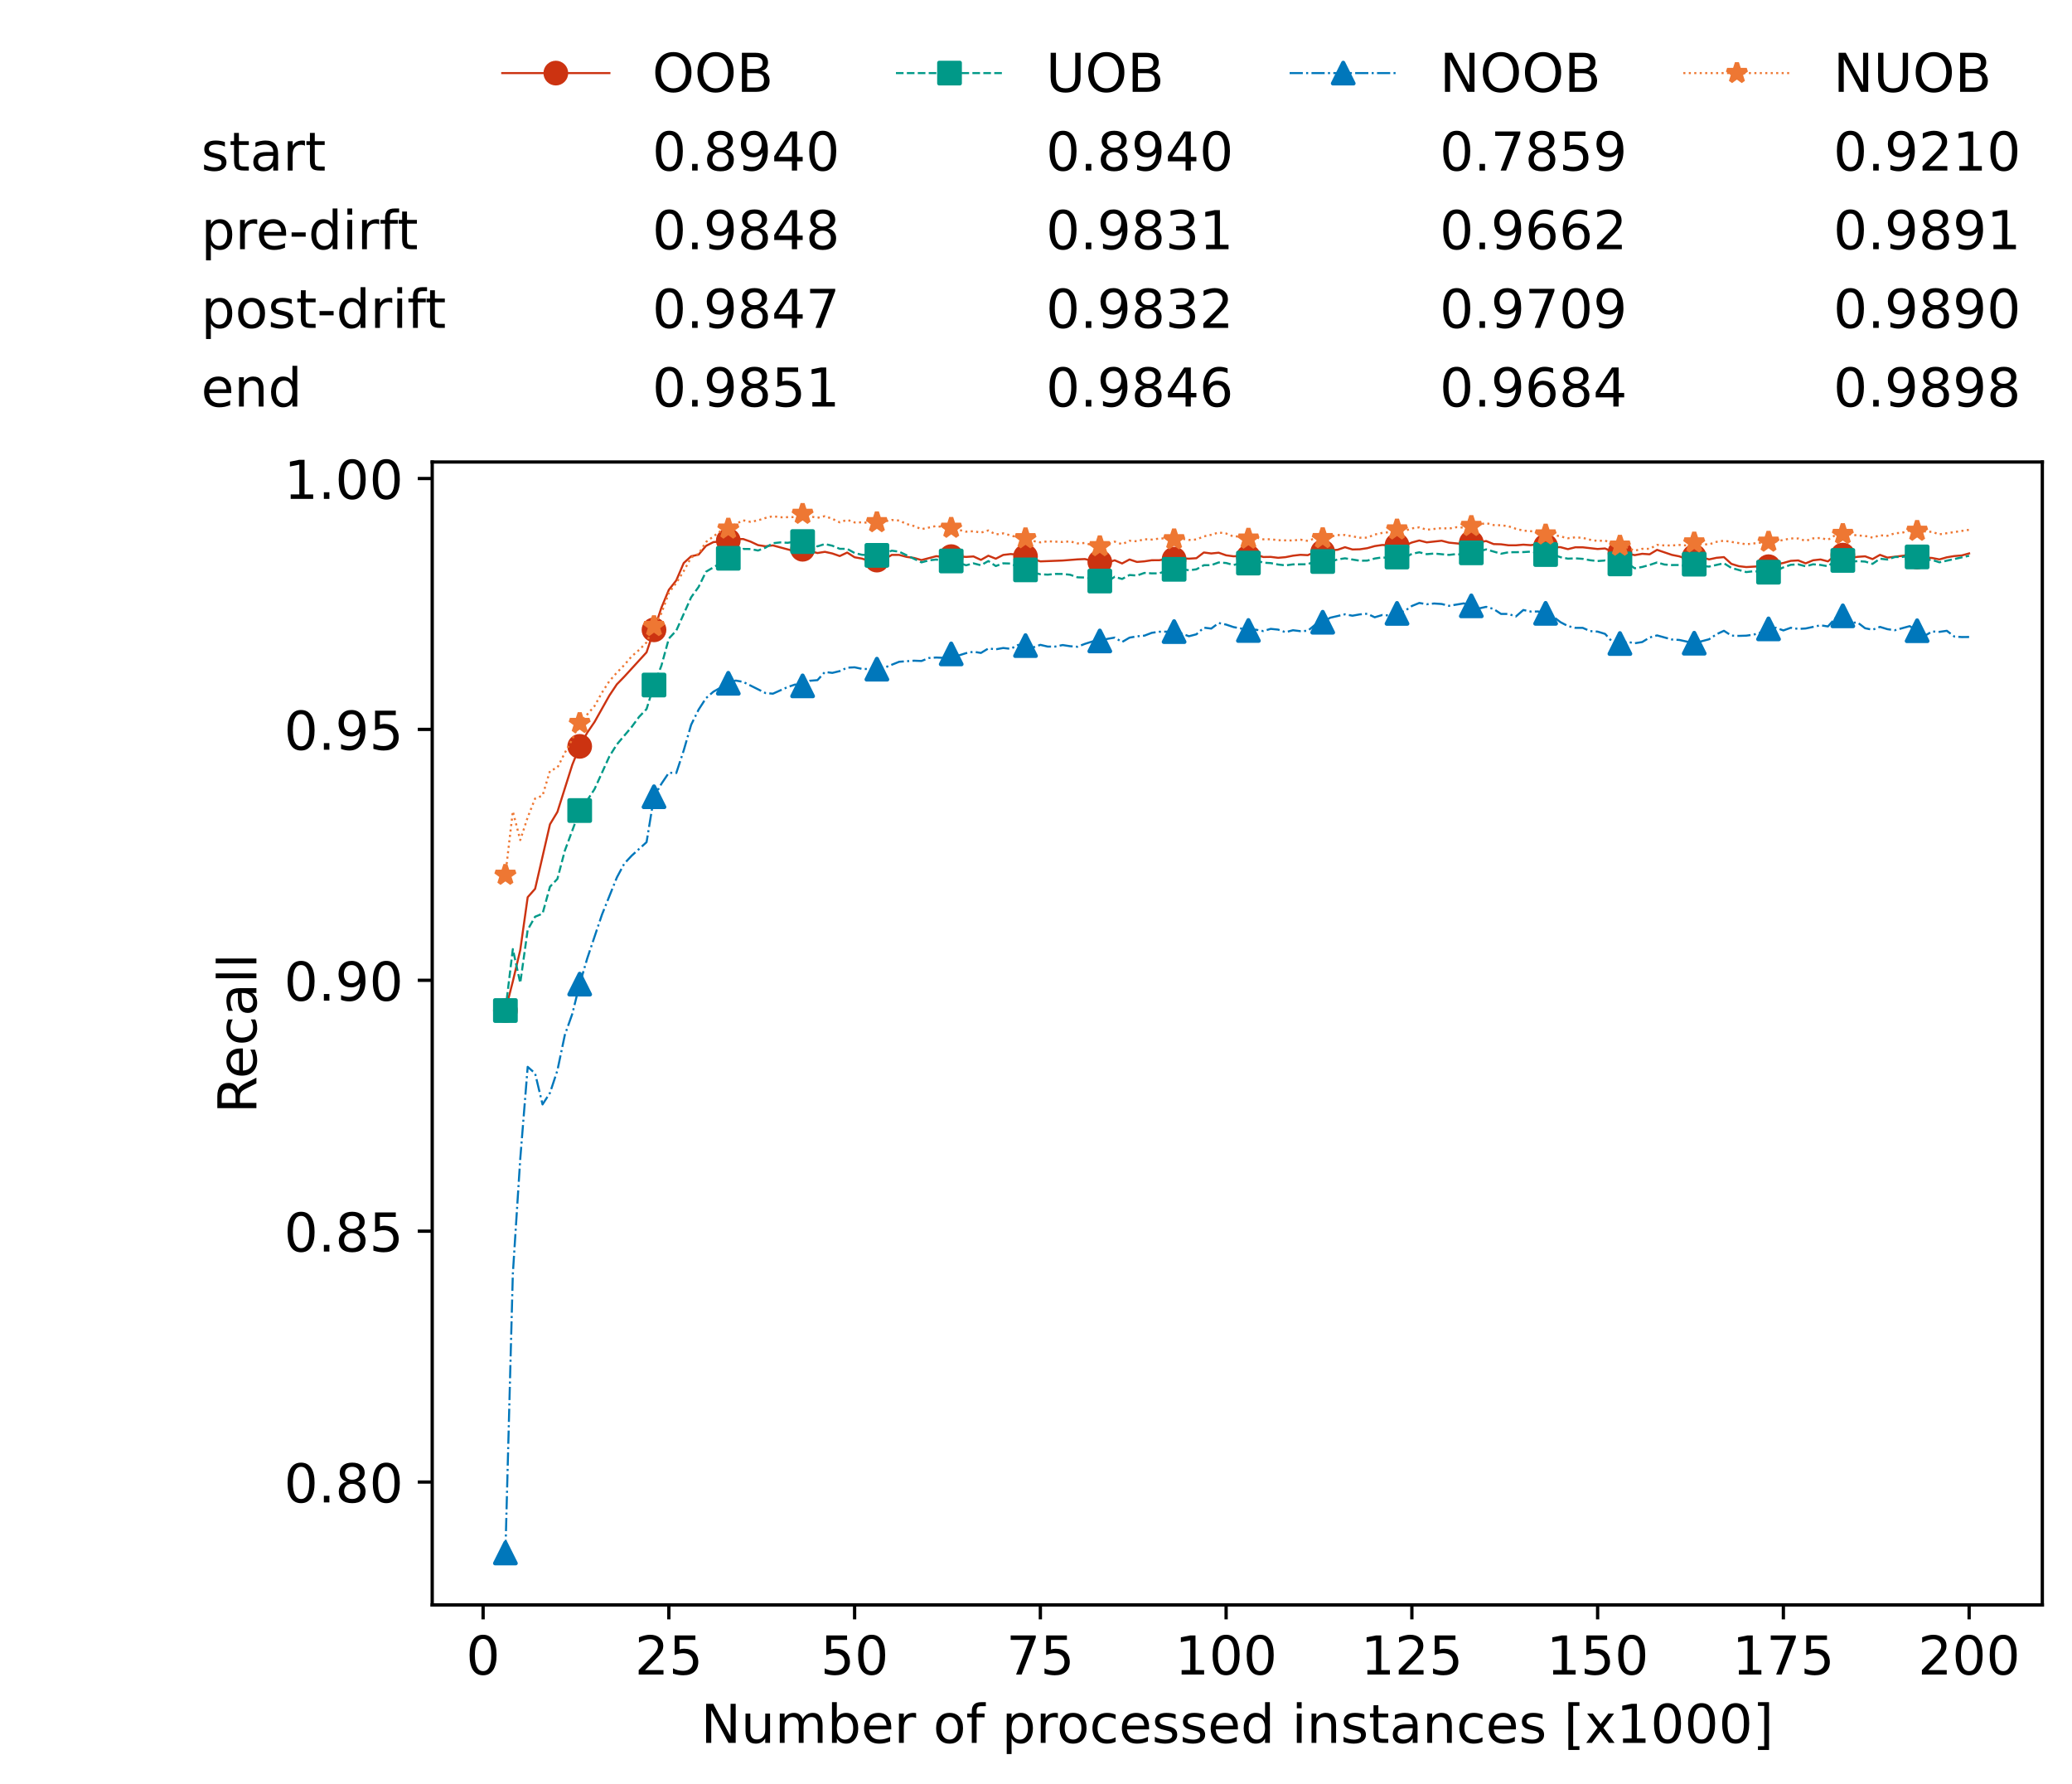 <?xml version="1.0" encoding="utf-8" standalone="no"?>
<!DOCTYPE svg PUBLIC "-//W3C//DTD SVG 1.1//EN"
  "http://www.w3.org/Graphics/SVG/1.1/DTD/svg11.dtd">
<!-- Created with matplotlib (https://matplotlib.org/) -->
<svg height="432.615pt" version="1.1" viewBox="0 0 502.65 432.615" width="502.65pt" xmlns="http://www.w3.org/2000/svg" xmlns:xlink="http://www.w3.org/1999/xlink">
 <defs>
  <style type="text/css">*{stroke-linecap:butt;stroke-linejoin:round;}</style>
 </defs>
 <g id="figure_1">
  <g id="patch_1">
   <path d="M 0 432.615 
L 502.65 432.615 
L 502.65 0 
L 0 0 
z
" style="fill:#ffffff;"/>
  </g>
  <g id="axes_1">
   <g id="patch_2">
    <path d="M 104.85 389.252 
L 495.45 389.252 
L 495.45 112.052 
L 104.85 112.052 
z
" style="fill:#ffffff;"/>
   </g>
   <g id="matplotlib.axis_1">
    <g id="xtick_1">
     <g id="line2d_1">
      <defs>
       <path d="M 0 0 
L 0 3.5 
" id="m7ee2c5ec7b" style="stroke:#000000;stroke-width:0.8;"/>
      </defs>
      <g>
       <use style="stroke:#000000;stroke-width:0.8;" x="117.197" xlink:href="#m7ee2c5ec7b" y="389.252"/>
      </g>
     </g>
     <g id="text_1">
      <!-- 0 -->
      <g transform="translate(113.061 406.13)scale(0.13 -0.13)">
       <defs>
        <path d="M 31.781 66.406 
Q 24.172 66.406 20.328 58.906 
Q 16.5 51.422 16.5 36.375 
Q 16.5 21.391 20.328 13.891 
Q 24.172 6.391 31.781 6.391 
Q 39.453 6.391 43.281 13.891 
Q 47.125 21.391 47.125 36.375 
Q 47.125 51.422 43.281 58.906 
Q 39.453 66.406 31.781 66.406 
z
M 31.781 74.219 
Q 44.047 74.219 50.516 64.516 
Q 56.984 54.828 56.984 36.375 
Q 56.984 17.969 50.516 8.266 
Q 44.047 -1.422 31.781 -1.422 
Q 19.531 -1.422 13.062 8.266 
Q 6.594 17.969 6.594 36.375 
Q 6.594 54.828 13.062 64.516 
Q 19.531 74.219 31.781 74.219 
z
" id="DejaVuSans-48"/>
       </defs>
       <use xlink:href="#DejaVuSans-48"/>
      </g>
     </g>
    </g>
    <g id="xtick_2">
     <g id="line2d_2">
      <g>
       <use style="stroke:#000000;stroke-width:0.8;" x="162.259" xlink:href="#m7ee2c5ec7b" y="389.252"/>
      </g>
     </g>
     <g id="text_2">
      <!-- 25 -->
      <g transform="translate(153.988 406.13)scale(0.13 -0.13)">
       <defs>
        <path d="M 19.188 8.297 
L 53.609 8.297 
L 53.609 0 
L 7.328 0 
L 7.328 8.297 
Q 12.938 14.109 22.625 23.891 
Q 32.328 33.688 34.812 36.531 
Q 39.547 41.844 41.422 45.531 
Q 43.312 49.219 43.312 52.781 
Q 43.312 58.594 39.234 62.25 
Q 35.156 65.922 28.609 65.922 
Q 23.969 65.922 18.812 64.312 
Q 13.672 62.703 7.812 59.422 
L 7.812 69.391 
Q 13.766 71.781 18.938 73 
Q 24.125 74.219 28.422 74.219 
Q 39.75 74.219 46.484 68.547 
Q 53.219 62.891 53.219 53.422 
Q 53.219 48.922 51.531 44.891 
Q 49.859 40.875 45.406 35.406 
Q 44.188 33.984 37.641 27.219 
Q 31.109 20.453 19.188 8.297 
z
" id="DejaVuSans-50"/>
        <path d="M 10.797 72.906 
L 49.516 72.906 
L 49.516 64.594 
L 19.828 64.594 
L 19.828 46.734 
Q 21.969 47.469 24.109 47.828 
Q 26.266 48.188 28.422 48.188 
Q 40.625 48.188 47.75 41.5 
Q 54.891 34.812 54.891 23.391 
Q 54.891 11.625 47.562 5.094 
Q 40.234 -1.422 26.906 -1.422 
Q 22.312 -1.422 17.547 -0.641 
Q 12.797 0.141 7.719 1.703 
L 7.719 11.625 
Q 12.109 9.234 16.797 8.062 
Q 21.484 6.891 26.703 6.891 
Q 35.156 6.891 40.078 11.328 
Q 45.016 15.766 45.016 23.391 
Q 45.016 31 40.078 35.438 
Q 35.156 39.891 26.703 39.891 
Q 22.75 39.891 18.812 39.016 
Q 14.891 38.141 10.797 36.281 
z
" id="DejaVuSans-53"/>
       </defs>
       <use xlink:href="#DejaVuSans-50"/>
       <use x="63.623" xlink:href="#DejaVuSans-53"/>
      </g>
     </g>
    </g>
    <g id="xtick_3">
     <g id="line2d_3">
      <g>
       <use style="stroke:#000000;stroke-width:0.8;" x="207.322" xlink:href="#m7ee2c5ec7b" y="389.252"/>
      </g>
     </g>
     <g id="text_3">
      <!-- 50 -->
      <g transform="translate(199.05 406.13)scale(0.13 -0.13)">
       <use xlink:href="#DejaVuSans-53"/>
       <use x="63.623" xlink:href="#DejaVuSans-48"/>
      </g>
     </g>
    </g>
    <g id="xtick_4">
     <g id="line2d_4">
      <g>
       <use style="stroke:#000000;stroke-width:0.8;" x="252.384" xlink:href="#m7ee2c5ec7b" y="389.252"/>
      </g>
     </g>
     <g id="text_4">
      <!-- 75 -->
      <g transform="translate(244.113 406.13)scale(0.13 -0.13)">
       <defs>
        <path d="M 8.203 72.906 
L 55.078 72.906 
L 55.078 68.703 
L 28.609 0 
L 18.312 0 
L 43.219 64.594 
L 8.203 64.594 
z
" id="DejaVuSans-55"/>
       </defs>
       <use xlink:href="#DejaVuSans-55"/>
       <use x="63.623" xlink:href="#DejaVuSans-53"/>
      </g>
     </g>
    </g>
    <g id="xtick_5">
     <g id="line2d_5">
      <g>
       <use style="stroke:#000000;stroke-width:0.8;" x="297.446" xlink:href="#m7ee2c5ec7b" y="389.252"/>
      </g>
     </g>
     <g id="text_5">
      <!-- 100 -->
      <g transform="translate(285.039 406.13)scale(0.13 -0.13)">
       <defs>
        <path d="M 12.406 8.297 
L 28.516 8.297 
L 28.516 63.922 
L 10.984 60.406 
L 10.984 69.391 
L 28.422 72.906 
L 38.281 72.906 
L 38.281 8.297 
L 54.391 8.297 
L 54.391 0 
L 12.406 0 
z
" id="DejaVuSans-49"/>
       </defs>
       <use xlink:href="#DejaVuSans-49"/>
       <use x="63.623" xlink:href="#DejaVuSans-48"/>
       <use x="127.246" xlink:href="#DejaVuSans-48"/>
      </g>
     </g>
    </g>
    <g id="xtick_6">
     <g id="line2d_6">
      <g>
       <use style="stroke:#000000;stroke-width:0.8;" x="342.509" xlink:href="#m7ee2c5ec7b" y="389.252"/>
      </g>
     </g>
     <g id="text_6">
      <!-- 125 -->
      <g transform="translate(330.102 406.13)scale(0.13 -0.13)">
       <use xlink:href="#DejaVuSans-49"/>
       <use x="63.623" xlink:href="#DejaVuSans-50"/>
       <use x="127.246" xlink:href="#DejaVuSans-53"/>
      </g>
     </g>
    </g>
    <g id="xtick_7">
     <g id="line2d_7">
      <g>
       <use style="stroke:#000000;stroke-width:0.8;" x="387.571" xlink:href="#m7ee2c5ec7b" y="389.252"/>
      </g>
     </g>
     <g id="text_7">
      <!-- 150 -->
      <g transform="translate(375.164 406.13)scale(0.13 -0.13)">
       <use xlink:href="#DejaVuSans-49"/>
       <use x="63.623" xlink:href="#DejaVuSans-53"/>
       <use x="127.246" xlink:href="#DejaVuSans-48"/>
      </g>
     </g>
    </g>
    <g id="xtick_8">
     <g id="line2d_8">
      <g>
       <use style="stroke:#000000;stroke-width:0.8;" x="432.633" xlink:href="#m7ee2c5ec7b" y="389.252"/>
      </g>
     </g>
     <g id="text_8">
      <!-- 175 -->
      <g transform="translate(420.226 406.13)scale(0.13 -0.13)">
       <use xlink:href="#DejaVuSans-49"/>
       <use x="63.623" xlink:href="#DejaVuSans-55"/>
       <use x="127.246" xlink:href="#DejaVuSans-53"/>
      </g>
     </g>
    </g>
    <g id="xtick_9">
     <g id="line2d_9">
      <g>
       <use style="stroke:#000000;stroke-width:0.8;" x="477.695" xlink:href="#m7ee2c5ec7b" y="389.252"/>
      </g>
     </g>
     <g id="text_9">
      <!-- 200 -->
      <g transform="translate(465.289 406.13)scale(0.13 -0.13)">
       <use xlink:href="#DejaVuSans-50"/>
       <use x="63.623" xlink:href="#DejaVuSans-48"/>
       <use x="127.246" xlink:href="#DejaVuSans-48"/>
      </g>
     </g>
    </g>
    <g id="text_10">
     <!-- Number of processed instances [x1000] -->
     <g transform="translate(170.025 422.711)scale(0.13 -0.13)">
      <defs>
       <path d="M 9.812 72.906 
L 23.094 72.906 
L 55.422 11.922 
L 55.422 72.906 
L 64.984 72.906 
L 64.984 0 
L 51.703 0 
L 19.391 60.984 
L 19.391 0 
L 9.812 0 
z
" id="DejaVuSans-78"/>
       <path d="M 8.5 21.578 
L 8.5 54.688 
L 17.484 54.688 
L 17.484 21.922 
Q 17.484 14.156 20.5 10.266 
Q 23.531 6.391 29.594 6.391 
Q 36.859 6.391 41.078 11.031 
Q 45.312 15.672 45.312 23.688 
L 45.312 54.688 
L 54.297 54.688 
L 54.297 0 
L 45.312 0 
L 45.312 8.406 
Q 42.047 3.422 37.719 1 
Q 33.406 -1.422 27.688 -1.422 
Q 18.266 -1.422 13.375 4.438 
Q 8.5 10.297 8.5 21.578 
z
M 31.109 56 
z
" id="DejaVuSans-117"/>
       <path d="M 52 44.188 
Q 55.375 50.25 60.062 53.125 
Q 64.75 56 71.094 56 
Q 79.641 56 84.281 50.016 
Q 88.922 44.047 88.922 33.016 
L 88.922 0 
L 79.891 0 
L 79.891 32.719 
Q 79.891 40.578 77.094 44.375 
Q 74.312 48.188 68.609 48.188 
Q 61.625 48.188 57.562 43.547 
Q 53.516 38.922 53.516 30.906 
L 53.516 0 
L 44.484 0 
L 44.484 32.719 
Q 44.484 40.625 41.703 44.406 
Q 38.922 48.188 33.109 48.188 
Q 26.219 48.188 22.156 43.531 
Q 18.109 38.875 18.109 30.906 
L 18.109 0 
L 9.078 0 
L 9.078 54.688 
L 18.109 54.688 
L 18.109 46.188 
Q 21.188 51.219 25.484 53.609 
Q 29.781 56 35.688 56 
Q 41.656 56 45.828 52.969 
Q 50 49.953 52 44.188 
z
" id="DejaVuSans-109"/>
       <path d="M 48.688 27.297 
Q 48.688 37.203 44.609 42.844 
Q 40.531 48.484 33.406 48.484 
Q 26.266 48.484 22.188 42.844 
Q 18.109 37.203 18.109 27.297 
Q 18.109 17.391 22.188 11.75 
Q 26.266 6.109 33.406 6.109 
Q 40.531 6.109 44.609 11.75 
Q 48.688 17.391 48.688 27.297 
z
M 18.109 46.391 
Q 20.953 51.266 25.266 53.625 
Q 29.594 56 35.594 56 
Q 45.562 56 51.781 48.094 
Q 58.016 40.188 58.016 27.297 
Q 58.016 14.406 51.781 6.484 
Q 45.562 -1.422 35.594 -1.422 
Q 29.594 -1.422 25.266 0.953 
Q 20.953 3.328 18.109 8.203 
L 18.109 0 
L 9.078 0 
L 9.078 75.984 
L 18.109 75.984 
z
" id="DejaVuSans-98"/>
       <path d="M 56.203 29.594 
L 56.203 25.203 
L 14.891 25.203 
Q 15.484 15.922 20.484 11.062 
Q 25.484 6.203 34.422 6.203 
Q 39.594 6.203 44.453 7.469 
Q 49.312 8.734 54.109 11.281 
L 54.109 2.781 
Q 49.266 0.734 44.188 -0.344 
Q 39.109 -1.422 33.891 -1.422 
Q 20.797 -1.422 13.156 6.188 
Q 5.516 13.812 5.516 26.812 
Q 5.516 40.234 12.766 48.109 
Q 20.016 56 32.328 56 
Q 43.359 56 49.781 48.891 
Q 56.203 41.797 56.203 29.594 
z
M 47.219 32.234 
Q 47.125 39.594 43.094 43.984 
Q 39.062 48.391 32.422 48.391 
Q 24.906 48.391 20.391 44.141 
Q 15.875 39.891 15.188 32.172 
z
" id="DejaVuSans-101"/>
       <path d="M 41.109 46.297 
Q 39.594 47.172 37.812 47.578 
Q 36.031 48 33.891 48 
Q 26.266 48 22.188 43.047 
Q 18.109 38.094 18.109 28.812 
L 18.109 0 
L 9.078 0 
L 9.078 54.688 
L 18.109 54.688 
L 18.109 46.188 
Q 20.953 51.172 25.484 53.578 
Q 30.031 56 36.531 56 
Q 37.453 56 38.578 55.875 
Q 39.703 55.766 41.062 55.516 
z
" id="DejaVuSans-114"/>
       <path id="DejaVuSans-32"/>
       <path d="M 30.609 48.391 
Q 23.391 48.391 19.188 42.75 
Q 14.984 37.109 14.984 27.297 
Q 14.984 17.484 19.156 11.844 
Q 23.344 6.203 30.609 6.203 
Q 37.797 6.203 41.984 11.859 
Q 46.188 17.531 46.188 27.297 
Q 46.188 37.016 41.984 42.703 
Q 37.797 48.391 30.609 48.391 
z
M 30.609 56 
Q 42.328 56 49.016 48.375 
Q 55.719 40.766 55.719 27.297 
Q 55.719 13.875 49.016 6.219 
Q 42.328 -1.422 30.609 -1.422 
Q 18.844 -1.422 12.172 6.219 
Q 5.516 13.875 5.516 27.297 
Q 5.516 40.766 12.172 48.375 
Q 18.844 56 30.609 56 
z
" id="DejaVuSans-111"/>
       <path d="M 37.109 75.984 
L 37.109 68.5 
L 28.516 68.5 
Q 23.688 68.5 21.797 66.547 
Q 19.922 64.594 19.922 59.516 
L 19.922 54.688 
L 34.719 54.688 
L 34.719 47.703 
L 19.922 47.703 
L 19.922 0 
L 10.891 0 
L 10.891 47.703 
L 2.297 47.703 
L 2.297 54.688 
L 10.891 54.688 
L 10.891 58.5 
Q 10.891 67.625 15.141 71.797 
Q 19.391 75.984 28.609 75.984 
z
" id="DejaVuSans-102"/>
       <path d="M 18.109 8.203 
L 18.109 -20.797 
L 9.078 -20.797 
L 9.078 54.688 
L 18.109 54.688 
L 18.109 46.391 
Q 20.953 51.266 25.266 53.625 
Q 29.594 56 35.594 56 
Q 45.562 56 51.781 48.094 
Q 58.016 40.188 58.016 27.297 
Q 58.016 14.406 51.781 6.484 
Q 45.562 -1.422 35.594 -1.422 
Q 29.594 -1.422 25.266 0.953 
Q 20.953 3.328 18.109 8.203 
z
M 48.688 27.297 
Q 48.688 37.203 44.609 42.844 
Q 40.531 48.484 33.406 48.484 
Q 26.266 48.484 22.188 42.844 
Q 18.109 37.203 18.109 27.297 
Q 18.109 17.391 22.188 11.75 
Q 26.266 6.109 33.406 6.109 
Q 40.531 6.109 44.609 11.75 
Q 48.688 17.391 48.688 27.297 
z
" id="DejaVuSans-112"/>
       <path d="M 48.781 52.594 
L 48.781 44.188 
Q 44.969 46.297 41.141 47.344 
Q 37.312 48.391 33.406 48.391 
Q 24.656 48.391 19.812 42.844 
Q 14.984 37.312 14.984 27.297 
Q 14.984 17.281 19.812 11.734 
Q 24.656 6.203 33.406 6.203 
Q 37.312 6.203 41.141 7.25 
Q 44.969 8.297 48.781 10.406 
L 48.781 2.094 
Q 45.016 0.344 40.984 -0.531 
Q 36.969 -1.422 32.422 -1.422 
Q 20.062 -1.422 12.781 6.344 
Q 5.516 14.109 5.516 27.297 
Q 5.516 40.672 12.859 48.328 
Q 20.219 56 33.016 56 
Q 37.156 56 41.109 55.141 
Q 45.062 54.297 48.781 52.594 
z
" id="DejaVuSans-99"/>
       <path d="M 44.281 53.078 
L 44.281 44.578 
Q 40.484 46.531 36.375 47.5 
Q 32.281 48.484 27.875 48.484 
Q 21.188 48.484 17.844 46.438 
Q 14.5 44.391 14.5 40.281 
Q 14.5 37.156 16.891 35.375 
Q 19.281 33.594 26.516 31.984 
L 29.594 31.297 
Q 39.156 29.25 43.188 25.516 
Q 47.219 21.781 47.219 15.094 
Q 47.219 7.469 41.188 3.016 
Q 35.156 -1.422 24.609 -1.422 
Q 20.219 -1.422 15.453 -0.562 
Q 10.688 0.297 5.422 2 
L 5.422 11.281 
Q 10.406 8.688 15.234 7.391 
Q 20.062 6.109 24.812 6.109 
Q 31.156 6.109 34.562 8.281 
Q 37.984 10.453 37.984 14.406 
Q 37.984 18.062 35.516 20.016 
Q 33.062 21.969 24.703 23.781 
L 21.578 24.516 
Q 13.234 26.266 9.516 29.906 
Q 5.812 33.547 5.812 39.891 
Q 5.812 47.609 11.281 51.797 
Q 16.75 56 26.812 56 
Q 31.781 56 36.172 55.266 
Q 40.578 54.547 44.281 53.078 
z
" id="DejaVuSans-115"/>
       <path d="M 45.406 46.391 
L 45.406 75.984 
L 54.391 75.984 
L 54.391 0 
L 45.406 0 
L 45.406 8.203 
Q 42.578 3.328 38.25 0.953 
Q 33.938 -1.422 27.875 -1.422 
Q 17.969 -1.422 11.734 6.484 
Q 5.516 14.406 5.516 27.297 
Q 5.516 40.188 11.734 48.094 
Q 17.969 56 27.875 56 
Q 33.938 56 38.25 53.625 
Q 42.578 51.266 45.406 46.391 
z
M 14.797 27.297 
Q 14.797 17.391 18.875 11.75 
Q 22.953 6.109 30.078 6.109 
Q 37.203 6.109 41.297 11.75 
Q 45.406 17.391 45.406 27.297 
Q 45.406 37.203 41.297 42.844 
Q 37.203 48.484 30.078 48.484 
Q 22.953 48.484 18.875 42.844 
Q 14.797 37.203 14.797 27.297 
z
" id="DejaVuSans-100"/>
       <path d="M 9.422 54.688 
L 18.406 54.688 
L 18.406 0 
L 9.422 0 
z
M 9.422 75.984 
L 18.406 75.984 
L 18.406 64.594 
L 9.422 64.594 
z
" id="DejaVuSans-105"/>
       <path d="M 54.891 33.016 
L 54.891 0 
L 45.906 0 
L 45.906 32.719 
Q 45.906 40.484 42.875 44.328 
Q 39.844 48.188 33.797 48.188 
Q 26.516 48.188 22.312 43.547 
Q 18.109 38.922 18.109 30.906 
L 18.109 0 
L 9.078 0 
L 9.078 54.688 
L 18.109 54.688 
L 18.109 46.188 
Q 21.344 51.125 25.703 53.562 
Q 30.078 56 35.797 56 
Q 45.219 56 50.047 50.172 
Q 54.891 44.344 54.891 33.016 
z
" id="DejaVuSans-110"/>
       <path d="M 18.312 70.219 
L 18.312 54.688 
L 36.812 54.688 
L 36.812 47.703 
L 18.312 47.703 
L 18.312 18.016 
Q 18.312 11.328 20.141 9.422 
Q 21.969 7.516 27.594 7.516 
L 36.812 7.516 
L 36.812 0 
L 27.594 0 
Q 17.188 0 13.234 3.875 
Q 9.281 7.766 9.281 18.016 
L 9.281 47.703 
L 2.688 47.703 
L 2.688 54.688 
L 9.281 54.688 
L 9.281 70.219 
z
" id="DejaVuSans-116"/>
       <path d="M 34.281 27.484 
Q 23.391 27.484 19.188 25 
Q 14.984 22.516 14.984 16.5 
Q 14.984 11.719 18.141 8.906 
Q 21.297 6.109 26.703 6.109 
Q 34.188 6.109 38.703 11.406 
Q 43.219 16.703 43.219 25.484 
L 43.219 27.484 
z
M 52.203 31.203 
L 52.203 0 
L 43.219 0 
L 43.219 8.297 
Q 40.141 3.328 35.547 0.953 
Q 30.953 -1.422 24.312 -1.422 
Q 15.922 -1.422 10.953 3.297 
Q 6 8.016 6 15.922 
Q 6 25.141 12.172 29.828 
Q 18.359 34.516 30.609 34.516 
L 43.219 34.516 
L 43.219 35.406 
Q 43.219 41.609 39.141 45 
Q 35.062 48.391 27.688 48.391 
Q 23 48.391 18.547 47.266 
Q 14.109 46.141 10.016 43.891 
L 10.016 52.203 
Q 14.938 54.109 19.578 55.047 
Q 24.219 56 28.609 56 
Q 40.484 56 46.344 49.844 
Q 52.203 43.703 52.203 31.203 
z
" id="DejaVuSans-97"/>
       <path d="M 8.594 75.984 
L 29.297 75.984 
L 29.297 69 
L 17.578 69 
L 17.578 -6.203 
L 29.297 -6.203 
L 29.297 -13.188 
L 8.594 -13.188 
z
" id="DejaVuSans-91"/>
       <path d="M 54.891 54.688 
L 35.109 28.078 
L 55.906 0 
L 45.312 0 
L 29.391 21.484 
L 13.484 0 
L 2.875 0 
L 24.125 28.609 
L 4.688 54.688 
L 15.281 54.688 
L 29.781 35.203 
L 44.281 54.688 
z
" id="DejaVuSans-120"/>
       <path d="M 30.422 75.984 
L 30.422 -13.188 
L 9.719 -13.188 
L 9.719 -6.203 
L 21.391 -6.203 
L 21.391 69 
L 9.719 69 
L 9.719 75.984 
z
" id="DejaVuSans-93"/>
      </defs>
      <use xlink:href="#DejaVuSans-78"/>
      <use x="74.805" xlink:href="#DejaVuSans-117"/>
      <use x="138.184" xlink:href="#DejaVuSans-109"/>
      <use x="235.596" xlink:href="#DejaVuSans-98"/>
      <use x="299.072" xlink:href="#DejaVuSans-101"/>
      <use x="360.596" xlink:href="#DejaVuSans-114"/>
      <use x="401.709" xlink:href="#DejaVuSans-32"/>
      <use x="433.496" xlink:href="#DejaVuSans-111"/>
      <use x="494.678" xlink:href="#DejaVuSans-102"/>
      <use x="529.883" xlink:href="#DejaVuSans-32"/>
      <use x="561.67" xlink:href="#DejaVuSans-112"/>
      <use x="625.146" xlink:href="#DejaVuSans-114"/>
      <use x="664.01" xlink:href="#DejaVuSans-111"/>
      <use x="725.191" xlink:href="#DejaVuSans-99"/>
      <use x="780.172" xlink:href="#DejaVuSans-101"/>
      <use x="841.695" xlink:href="#DejaVuSans-115"/>
      <use x="893.795" xlink:href="#DejaVuSans-115"/>
      <use x="945.895" xlink:href="#DejaVuSans-101"/>
      <use x="1007.418" xlink:href="#DejaVuSans-100"/>
      <use x="1070.895" xlink:href="#DejaVuSans-32"/>
      <use x="1102.682" xlink:href="#DejaVuSans-105"/>
      <use x="1130.465" xlink:href="#DejaVuSans-110"/>
      <use x="1193.844" xlink:href="#DejaVuSans-115"/>
      <use x="1245.943" xlink:href="#DejaVuSans-116"/>
      <use x="1285.152" xlink:href="#DejaVuSans-97"/>
      <use x="1346.432" xlink:href="#DejaVuSans-110"/>
      <use x="1409.811" xlink:href="#DejaVuSans-99"/>
      <use x="1464.791" xlink:href="#DejaVuSans-101"/>
      <use x="1526.314" xlink:href="#DejaVuSans-115"/>
      <use x="1578.414" xlink:href="#DejaVuSans-32"/>
      <use x="1610.201" xlink:href="#DejaVuSans-91"/>
      <use x="1649.215" xlink:href="#DejaVuSans-120"/>
      <use x="1708.395" xlink:href="#DejaVuSans-49"/>
      <use x="1772.018" xlink:href="#DejaVuSans-48"/>
      <use x="1835.641" xlink:href="#DejaVuSans-48"/>
      <use x="1899.264" xlink:href="#DejaVuSans-48"/>
      <use x="1962.887" xlink:href="#DejaVuSans-93"/>
     </g>
    </g>
   </g>
   <g id="matplotlib.axis_2">
    <g id="ytick_1">
     <g id="line2d_10">
      <defs>
       <path d="M 0 0 
L -3.5 0 
" id="mfaa41b083a" style="stroke:#000000;stroke-width:0.8;"/>
      </defs>
      <g>
       <use style="stroke:#000000;stroke-width:0.8;" x="104.85" xlink:href="#mfaa41b083a" y="359.448"/>
      </g>
     </g>
     <g id="text_11">
      <!-- 0.80 -->
      <g transform="translate(68.905 364.387)scale(0.13 -0.13)">
       <defs>
        <path d="M 10.688 12.406 
L 21 12.406 
L 21 0 
L 10.688 0 
z
" id="DejaVuSans-46"/>
        <path d="M 31.781 34.625 
Q 24.75 34.625 20.719 30.859 
Q 16.703 27.094 16.703 20.516 
Q 16.703 13.922 20.719 10.156 
Q 24.75 6.391 31.781 6.391 
Q 38.812 6.391 42.859 10.172 
Q 46.922 13.969 46.922 20.516 
Q 46.922 27.094 42.891 30.859 
Q 38.875 34.625 31.781 34.625 
z
M 21.922 38.812 
Q 15.578 40.375 12.031 44.719 
Q 8.5 49.078 8.5 55.328 
Q 8.5 64.062 14.719 69.141 
Q 20.953 74.219 31.781 74.219 
Q 42.672 74.219 48.875 69.141 
Q 55.078 64.062 55.078 55.328 
Q 55.078 49.078 51.531 44.719 
Q 48 40.375 41.703 38.812 
Q 48.828 37.156 52.797 32.312 
Q 56.781 27.484 56.781 20.516 
Q 56.781 9.906 50.312 4.234 
Q 43.844 -1.422 31.781 -1.422 
Q 19.734 -1.422 13.25 4.234 
Q 6.781 9.906 6.781 20.516 
Q 6.781 27.484 10.781 32.312 
Q 14.797 37.156 21.922 38.812 
z
M 18.312 54.391 
Q 18.312 48.734 21.844 45.562 
Q 25.391 42.391 31.781 42.391 
Q 38.141 42.391 41.719 45.562 
Q 45.312 48.734 45.312 54.391 
Q 45.312 60.062 41.719 63.234 
Q 38.141 66.406 31.781 66.406 
Q 25.391 66.406 21.844 63.234 
Q 18.312 60.062 18.312 54.391 
z
" id="DejaVuSans-56"/>
       </defs>
       <use xlink:href="#DejaVuSans-48"/>
       <use x="63.623" xlink:href="#DejaVuSans-46"/>
       <use x="95.41" xlink:href="#DejaVuSans-56"/>
       <use x="159.033" xlink:href="#DejaVuSans-48"/>
      </g>
     </g>
    </g>
    <g id="ytick_2">
     <g id="line2d_11">
      <g>
       <use style="stroke:#000000;stroke-width:0.8;" x="104.85" xlink:href="#mfaa41b083a" y="298.6"/>
      </g>
     </g>
     <g id="text_12">
      <!-- 0.85 -->
      <g transform="translate(68.905 303.539)scale(0.13 -0.13)">
       <use xlink:href="#DejaVuSans-48"/>
       <use x="63.623" xlink:href="#DejaVuSans-46"/>
       <use x="95.41" xlink:href="#DejaVuSans-56"/>
       <use x="159.033" xlink:href="#DejaVuSans-53"/>
      </g>
     </g>
    </g>
    <g id="ytick_3">
     <g id="line2d_12">
      <g>
       <use style="stroke:#000000;stroke-width:0.8;" x="104.85" xlink:href="#mfaa41b083a" y="237.753"/>
      </g>
     </g>
     <g id="text_13">
      <!-- 0.90 -->
      <g transform="translate(68.905 242.692)scale(0.13 -0.13)">
       <defs>
        <path d="M 10.984 1.516 
L 10.984 10.5 
Q 14.703 8.734 18.5 7.812 
Q 22.312 6.891 25.984 6.891 
Q 35.75 6.891 40.891 13.453 
Q 46.047 20.016 46.781 33.406 
Q 43.953 29.203 39.594 26.953 
Q 35.25 24.703 29.984 24.703 
Q 19.047 24.703 12.672 31.312 
Q 6.297 37.938 6.297 49.422 
Q 6.297 60.641 12.938 67.422 
Q 19.578 74.219 30.609 74.219 
Q 43.266 74.219 49.922 64.516 
Q 56.594 54.828 56.594 36.375 
Q 56.594 19.141 48.406 8.859 
Q 40.234 -1.422 26.422 -1.422 
Q 22.703 -1.422 18.891 -0.688 
Q 15.094 0.047 10.984 1.516 
z
M 30.609 32.422 
Q 37.25 32.422 41.125 36.953 
Q 45.016 41.5 45.016 49.422 
Q 45.016 57.281 41.125 61.844 
Q 37.25 66.406 30.609 66.406 
Q 23.969 66.406 20.094 61.844 
Q 16.219 57.281 16.219 49.422 
Q 16.219 41.5 20.094 36.953 
Q 23.969 32.422 30.609 32.422 
z
" id="DejaVuSans-57"/>
       </defs>
       <use xlink:href="#DejaVuSans-48"/>
       <use x="63.623" xlink:href="#DejaVuSans-46"/>
       <use x="95.41" xlink:href="#DejaVuSans-57"/>
       <use x="159.033" xlink:href="#DejaVuSans-48"/>
      </g>
     </g>
    </g>
    <g id="ytick_4">
     <g id="line2d_13">
      <g>
       <use style="stroke:#000000;stroke-width:0.8;" x="104.85" xlink:href="#mfaa41b083a" y="176.905"/>
      </g>
     </g>
     <g id="text_14">
      <!-- 0.95 -->
      <g transform="translate(68.905 181.844)scale(0.13 -0.13)">
       <use xlink:href="#DejaVuSans-48"/>
       <use x="63.623" xlink:href="#DejaVuSans-46"/>
       <use x="95.41" xlink:href="#DejaVuSans-57"/>
       <use x="159.033" xlink:href="#DejaVuSans-53"/>
      </g>
     </g>
    </g>
    <g id="ytick_5">
     <g id="line2d_14">
      <g>
       <use style="stroke:#000000;stroke-width:0.8;" x="104.85" xlink:href="#mfaa41b083a" y="116.058"/>
      </g>
     </g>
     <g id="text_15">
      <!-- 1.00 -->
      <g transform="translate(68.905 120.997)scale(0.13 -0.13)">
       <use xlink:href="#DejaVuSans-49"/>
       <use x="63.623" xlink:href="#DejaVuSans-46"/>
       <use x="95.41" xlink:href="#DejaVuSans-48"/>
       <use x="159.033" xlink:href="#DejaVuSans-48"/>
      </g>
     </g>
    </g>
    <g id="text_16">
     <!-- Recall -->
     <g transform="translate(62.201 270.044)rotate(-90)scale(0.13 -0.13)">
      <defs>
       <path d="M 44.391 34.188 
Q 47.562 33.109 50.562 29.594 
Q 53.562 26.078 56.594 19.922 
L 66.609 0 
L 56 0 
L 46.688 18.703 
Q 43.062 26.031 39.672 28.422 
Q 36.281 30.812 30.422 30.812 
L 19.672 30.812 
L 19.672 0 
L 9.812 0 
L 9.812 72.906 
L 32.078 72.906 
Q 44.578 72.906 50.734 67.672 
Q 56.891 62.453 56.891 51.906 
Q 56.891 45.016 53.688 40.469 
Q 50.484 35.938 44.391 34.188 
z
M 19.672 64.797 
L 19.672 38.922 
L 32.078 38.922 
Q 39.203 38.922 42.844 42.219 
Q 46.484 45.516 46.484 51.906 
Q 46.484 58.297 42.844 61.547 
Q 39.203 64.797 32.078 64.797 
z
" id="DejaVuSans-82"/>
       <path d="M 9.422 75.984 
L 18.406 75.984 
L 18.406 0 
L 9.422 0 
z
" id="DejaVuSans-108"/>
      </defs>
      <use xlink:href="#DejaVuSans-82"/>
      <use x="64.982" xlink:href="#DejaVuSans-101"/>
      <use x="126.506" xlink:href="#DejaVuSans-99"/>
      <use x="181.486" xlink:href="#DejaVuSans-97"/>
      <use x="242.766" xlink:href="#DejaVuSans-108"/>
      <use x="270.549" xlink:href="#DejaVuSans-108"/>
     </g>
    </g>
   </g>
   <g id="line2d_15"/>
   <g id="line2d_16"/>
   <g id="line2d_17"/>
   <g id="line2d_18"/>
   <g id="line2d_19"/>
   <g id="line2d_20">
    <path clip-path="url(#p26d763c273)" d="M 122.605 245.09 
L 124.407 238.026 
L 126.21 230.417 
L 128.012 217.607 
L 129.815 215.563 
L 133.419 199.918 
L 135.222 196.922 
L 138.827 185.501 
L 140.629 181.017 
L 142.432 177.736 
L 144.234 175.093 
L 147.839 168.669 
L 149.642 165.972 
L 151.444 164.118 
L 156.852 158.205 
L 160.457 147.375 
L 162.259 143.048 
L 164.062 140.763 
L 165.864 136.559 
L 167.667 134.917 
L 169.469 134.522 
L 171.272 132.393 
L 173.074 131.477 
L 174.877 131.341 
L 178.482 130.761 
L 180.284 130.734 
L 182.087 131.362 
L 183.889 132.212 
L 185.692 132.492 
L 187.494 132.282 
L 192.902 133.73 
L 194.704 133.218 
L 198.309 134.125 
L 200.112 133.839 
L 201.914 134.237 
L 203.717 134.863 
L 205.519 134.012 
L 207.322 135.157 
L 209.124 135.479 
L 210.927 136.11 
L 214.532 135.678 
L 216.334 134.583 
L 218.137 134.588 
L 219.939 135.066 
L 221.742 135.319 
L 223.544 135.833 
L 227.149 134.89 
L 228.952 135.118 
L 232.557 134.931 
L 234.359 135.072 
L 236.162 134.956 
L 237.964 135.793 
L 239.767 134.779 
L 241.569 135.505 
L 243.372 134.586 
L 245.174 134.379 
L 246.976 134.518 
L 248.779 134.96 
L 252.384 136.154 
L 257.791 135.947 
L 261.396 135.666 
L 263.199 135.591 
L 265.001 136.044 
L 268.606 136.48 
L 270.409 135.889 
L 272.211 136.657 
L 274.014 135.694 
L 275.816 136.292 
L 277.619 136.145 
L 279.421 135.876 
L 281.224 135.872 
L 283.026 135.572 
L 284.829 135.613 
L 286.631 135.407 
L 288.434 135.495 
L 290.236 135.382 
L 292.039 133.996 
L 293.841 134.234 
L 295.644 134.049 
L 297.446 134.68 
L 299.249 134.923 
L 301.051 134.825 
L 302.854 135.066 
L 304.656 134.49 
L 306.459 135.094 
L 308.261 135.066 
L 310.064 135.287 
L 311.866 135.13 
L 313.669 134.771 
L 315.471 134.562 
L 317.274 134.645 
L 319.076 133.841 
L 320.879 133.853 
L 322.681 133.485 
L 324.484 133.337 
L 326.286 132.717 
L 328.089 133.267 
L 329.891 133.221 
L 331.694 132.951 
L 333.496 132.445 
L 335.299 132.179 
L 340.706 132.335 
L 342.509 131.575 
L 344.311 131.085 
L 346.114 131.54 
L 349.719 131.145 
L 351.521 131.611 
L 355.126 131.959 
L 356.928 131.585 
L 358.731 131.488 
L 360.533 131.223 
L 362.336 131.958 
L 364.138 132.009 
L 365.941 132.25 
L 367.743 132.254 
L 369.546 132.099 
L 371.348 132.222 
L 373.151 131.964 
L 374.953 132.427 
L 376.756 132.689 
L 378.558 132.708 
L 380.361 133.187 
L 382.163 132.737 
L 383.966 132.741 
L 387.571 133.153 
L 389.373 133.018 
L 391.176 133.836 
L 392.978 133.953 
L 396.583 134.636 
L 398.386 134.314 
L 400.188 134.439 
L 401.991 133.358 
L 405.596 134.58 
L 407.398 134.936 
L 409.201 135.562 
L 411.003 134.977 
L 412.806 135.159 
L 414.608 135.673 
L 416.411 135.286 
L 418.213 135.119 
L 420.016 136.754 
L 421.818 137.317 
L 423.621 137.533 
L 427.226 137.329 
L 429.028 137.444 
L 430.831 136.891 
L 432.633 136.534 
L 434.436 136.025 
L 436.238 135.921 
L 438.041 136.63 
L 439.843 135.888 
L 441.646 135.689 
L 443.448 136.153 
L 445.251 134.657 
L 447.053 134.623 
L 448.856 135.31 
L 450.658 135.048 
L 452.461 134.927 
L 454.263 135.598 
L 456.066 134.571 
L 457.868 135.241 
L 463.276 134.592 
L 465.078 135.091 
L 468.683 135.324 
L 470.485 135.675 
L 472.288 135.168 
L 474.09 134.866 
L 475.893 134.719 
L 477.695 134.222 
L 477.695 134.222 
" style="fill:none;stroke:#cc3311;stroke-linecap:square;stroke-width:0.5;"/>
    <defs>
     <path d="M 0 2.5 
C 0.663 2.5 1.299 2.237 1.768 1.768 
C 2.237 1.299 2.5 0.663 2.5 0 
C 2.5 -0.663 2.237 -1.299 1.768 -1.768 
C 1.299 -2.237 0.663 -2.5 0 -2.5 
C -0.663 -2.5 -1.299 -2.237 -1.768 -1.768 
C -2.237 -1.299 -2.5 -0.663 -2.5 0 
C -2.5 0.663 -2.237 1.299 -1.768 1.768 
C -1.299 2.237 -0.663 2.5 0 2.5 
z
" id="m1364edde43" style="stroke:#cc3311;"/>
    </defs>
    <g clip-path="url(#p26d763c273)">
     <use style="fill:#cc3311;stroke:#cc3311;" x="122.605" xlink:href="#m1364edde43" y="245.09"/>
     <use style="fill:#cc3311;stroke:#cc3311;" x="140.629" xlink:href="#m1364edde43" y="181.017"/>
     <use style="fill:#cc3311;stroke:#cc3311;" x="158.654" xlink:href="#m1364edde43" y="152.759"/>
     <use style="fill:#cc3311;stroke:#cc3311;" x="176.679" xlink:href="#m1364edde43" y="131.09"/>
     <use style="fill:#cc3311;stroke:#cc3311;" x="194.704" xlink:href="#m1364edde43" y="133.218"/>
     <use style="fill:#cc3311;stroke:#cc3311;" x="212.729" xlink:href="#m1364edde43" y="135.845"/>
     <use style="fill:#cc3311;stroke:#cc3311;" x="230.754" xlink:href="#m1364edde43" y="135.002"/>
     <use style="fill:#cc3311;stroke:#cc3311;" x="248.779" xlink:href="#m1364edde43" y="134.96"/>
     <use style="fill:#cc3311;stroke:#cc3311;" x="266.804" xlink:href="#m1364edde43" y="136.295"/>
     <use style="fill:#cc3311;stroke:#cc3311;" x="284.829" xlink:href="#m1364edde43" y="135.613"/>
     <use style="fill:#cc3311;stroke:#cc3311;" x="302.854" xlink:href="#m1364edde43" y="135.066"/>
     <use style="fill:#cc3311;stroke:#cc3311;" x="320.879" xlink:href="#m1364edde43" y="133.853"/>
     <use style="fill:#cc3311;stroke:#cc3311;" x="338.904" xlink:href="#m1364edde43" y="132.234"/>
     <use style="fill:#cc3311;stroke:#cc3311;" x="356.928" xlink:href="#m1364edde43" y="131.585"/>
     <use style="fill:#cc3311;stroke:#cc3311;" x="374.953" xlink:href="#m1364edde43" y="132.427"/>
     <use style="fill:#cc3311;stroke:#cc3311;" x="392.978" xlink:href="#m1364edde43" y="133.953"/>
     <use style="fill:#cc3311;stroke:#cc3311;" x="411.003" xlink:href="#m1364edde43" y="134.977"/>
     <use style="fill:#cc3311;stroke:#cc3311;" x="429.028" xlink:href="#m1364edde43" y="137.444"/>
     <use style="fill:#cc3311;stroke:#cc3311;" x="447.053" xlink:href="#m1364edde43" y="134.623"/>
     <use style="fill:#cc3311;stroke:#cc3311;" x="465.078" xlink:href="#m1364edde43" y="135.091"/>
    </g>
   </g>
   <g id="line2d_21"/>
   <g id="line2d_22"/>
   <g id="line2d_23"/>
   <g id="line2d_24"/>
   <g id="line2d_25">
    <path clip-path="url(#p26d763c273)" d="M 122.605 245.09 
L 124.407 230.192 
L 126.21 238.413 
L 128.012 225.498 
L 129.815 222.332 
L 131.617 221.588 
L 133.419 215.062 
L 135.222 213.167 
L 137.024 206.315 
L 140.629 196.586 
L 142.432 194.141 
L 144.234 191.383 
L 147.839 183.433 
L 149.642 180.551 
L 153.247 176.297 
L 155.049 173.847 
L 156.852 171.968 
L 158.654 166.145 
L 160.457 161.424 
L 162.259 154.862 
L 164.062 152.945 
L 167.667 144.861 
L 169.469 142.36 
L 171.272 138.662 
L 174.877 136.533 
L 176.679 135.402 
L 178.482 133.912 
L 180.284 133.139 
L 182.087 133.162 
L 183.889 133.522 
L 185.692 132.835 
L 187.494 131.745 
L 189.297 131.553 
L 191.099 131.645 
L 192.902 131.358 
L 194.704 131.347 
L 196.507 131.695 
L 198.309 132.51 
L 200.112 131.945 
L 201.914 132.355 
L 203.717 133.105 
L 205.519 133.112 
L 207.322 134.126 
L 209.124 134.559 
L 212.729 134.699 
L 214.532 134.283 
L 216.334 133.554 
L 218.137 133.803 
L 223.544 136.392 
L 225.347 135.905 
L 227.149 135.707 
L 228.952 136.171 
L 230.754 136.057 
L 232.557 136.473 
L 234.359 137.101 
L 236.162 136.634 
L 237.964 137.095 
L 239.767 136.066 
L 241.569 137.285 
L 243.372 136.626 
L 245.174 136.674 
L 246.976 137.546 
L 250.581 138.83 
L 252.384 139.283 
L 254.186 139.372 
L 255.989 139.201 
L 257.791 139.204 
L 259.594 139.396 
L 261.396 140.02 
L 263.199 140.07 
L 265.001 140.296 
L 266.804 140.924 
L 268.606 141.093 
L 270.409 139.894 
L 272.211 140.421 
L 274.014 139.454 
L 275.816 139.589 
L 277.619 138.953 
L 279.421 139.065 
L 281.224 139.057 
L 283.026 138.389 
L 284.829 138.08 
L 286.631 138.001 
L 288.434 138.31 
L 290.236 138.078 
L 292.039 137.084 
L 293.841 137.07 
L 295.644 136.411 
L 297.446 136.546 
L 299.249 137.036 
L 301.051 136.573 
L 302.854 136.559 
L 304.656 135.869 
L 306.459 136.473 
L 308.261 136.569 
L 310.064 136.916 
L 311.866 137.122 
L 313.669 136.883 
L 317.274 136.849 
L 319.076 136.046 
L 322.681 136.282 
L 324.484 135.676 
L 326.286 135.41 
L 329.891 135.995 
L 331.694 135.968 
L 333.496 135.462 
L 335.299 135.184 
L 337.101 135.359 
L 338.904 135.102 
L 340.706 135.314 
L 342.509 134.321 
L 344.311 133.951 
L 346.114 134.406 
L 347.916 134.25 
L 351.521 134.585 
L 353.324 134.373 
L 355.126 134.585 
L 356.928 134.088 
L 358.731 133.763 
L 360.533 133.247 
L 364.138 134.3 
L 365.941 133.944 
L 369.546 133.903 
L 371.348 133.787 
L 374.953 134.492 
L 376.756 134.522 
L 378.558 135.139 
L 380.361 135.497 
L 382.163 135.417 
L 383.966 135.545 
L 385.768 135.88 
L 387.571 136.074 
L 389.373 135.94 
L 391.176 136.524 
L 392.978 136.762 
L 394.781 136.619 
L 396.583 137.831 
L 398.386 137.509 
L 400.188 137.018 
L 401.991 136.41 
L 403.793 136.92 
L 405.596 137.042 
L 407.398 137.036 
L 409.201 137.291 
L 411.003 136.826 
L 412.806 137.268 
L 414.608 137.418 
L 418.213 136.611 
L 420.016 137.735 
L 423.621 138.749 
L 425.423 138.548 
L 429.028 138.769 
L 430.831 138.452 
L 432.633 137.608 
L 434.436 136.978 
L 436.238 136.874 
L 438.041 137.349 
L 439.843 136.859 
L 441.646 137.018 
L 443.448 137.334 
L 445.251 135.955 
L 447.053 135.921 
L 448.856 136.235 
L 450.658 136.096 
L 452.461 136.205 
L 454.263 136.761 
L 456.066 135.505 
L 457.868 135.713 
L 459.671 135.099 
L 461.473 135.075 
L 463.276 134.815 
L 465.078 135.072 
L 466.881 135.779 
L 468.683 135.785 
L 470.485 136.379 
L 477.695 134.79 
L 477.695 134.79 
" style="fill:none;stroke:#009988;stroke-dasharray:1.85,0.8;stroke-dashoffset:0;stroke-width:0.5;"/>
    <defs>
     <path d="M -2.5 2.5 
L 2.5 2.5 
L 2.5 -2.5 
L -2.5 -2.5 
z
" id="mc881421a05" style="stroke:#009988;stroke-linejoin:miter;"/>
    </defs>
    <g clip-path="url(#p26d763c273)">
     <use style="fill:#009988;stroke:#009988;stroke-linejoin:miter;" x="122.605" xlink:href="#mc881421a05" y="245.09"/>
     <use style="fill:#009988;stroke:#009988;stroke-linejoin:miter;" x="140.629" xlink:href="#mc881421a05" y="196.586"/>
     <use style="fill:#009988;stroke:#009988;stroke-linejoin:miter;" x="158.654" xlink:href="#mc881421a05" y="166.145"/>
     <use style="fill:#009988;stroke:#009988;stroke-linejoin:miter;" x="176.679" xlink:href="#mc881421a05" y="135.402"/>
     <use style="fill:#009988;stroke:#009988;stroke-linejoin:miter;" x="194.704" xlink:href="#mc881421a05" y="131.347"/>
     <use style="fill:#009988;stroke:#009988;stroke-linejoin:miter;" x="212.729" xlink:href="#mc881421a05" y="134.699"/>
     <use style="fill:#009988;stroke:#009988;stroke-linejoin:miter;" x="230.754" xlink:href="#mc881421a05" y="136.057"/>
     <use style="fill:#009988;stroke:#009988;stroke-linejoin:miter;" x="248.779" xlink:href="#mc881421a05" y="138.215"/>
     <use style="fill:#009988;stroke:#009988;stroke-linejoin:miter;" x="266.804" xlink:href="#mc881421a05" y="140.924"/>
     <use style="fill:#009988;stroke:#009988;stroke-linejoin:miter;" x="284.829" xlink:href="#mc881421a05" y="138.08"/>
     <use style="fill:#009988;stroke:#009988;stroke-linejoin:miter;" x="302.854" xlink:href="#mc881421a05" y="136.559"/>
     <use style="fill:#009988;stroke:#009988;stroke-linejoin:miter;" x="320.879" xlink:href="#mc881421a05" y="136.18"/>
     <use style="fill:#009988;stroke:#009988;stroke-linejoin:miter;" x="338.904" xlink:href="#mc881421a05" y="135.102"/>
     <use style="fill:#009988;stroke:#009988;stroke-linejoin:miter;" x="356.928" xlink:href="#mc881421a05" y="134.088"/>
     <use style="fill:#009988;stroke:#009988;stroke-linejoin:miter;" x="374.953" xlink:href="#mc881421a05" y="134.492"/>
     <use style="fill:#009988;stroke:#009988;stroke-linejoin:miter;" x="392.978" xlink:href="#mc881421a05" y="136.762"/>
     <use style="fill:#009988;stroke:#009988;stroke-linejoin:miter;" x="411.003" xlink:href="#mc881421a05" y="136.826"/>
     <use style="fill:#009988;stroke:#009988;stroke-linejoin:miter;" x="429.028" xlink:href="#mc881421a05" y="138.769"/>
     <use style="fill:#009988;stroke:#009988;stroke-linejoin:miter;" x="447.053" xlink:href="#mc881421a05" y="135.921"/>
     <use style="fill:#009988;stroke:#009988;stroke-linejoin:miter;" x="465.078" xlink:href="#mc881421a05" y="135.072"/>
    </g>
   </g>
   <g id="line2d_26"/>
   <g id="line2d_27"/>
   <g id="line2d_28"/>
   <g id="line2d_29"/>
   <g id="line2d_30">
    <path clip-path="url(#p26d763c273)" d="M 122.605 376.652 
L 124.407 309.03 
L 126.21 281.058 
L 128.012 258.744 
L 129.815 260.345 
L 131.617 267.865 
L 133.419 265.06 
L 135.222 259.61 
L 137.024 251.011 
L 138.827 245.917 
L 140.629 238.683 
L 142.432 232.536 
L 146.037 221.817 
L 149.642 212.826 
L 151.444 209.453 
L 153.247 207.528 
L 156.852 204.252 
L 158.654 193.234 
L 160.457 190.093 
L 162.259 187.412 
L 164.062 187.482 
L 165.864 182.004 
L 167.667 175.781 
L 169.469 172.122 
L 171.272 169.326 
L 173.074 167.752 
L 176.679 165.718 
L 178.482 165.057 
L 180.284 165.377 
L 185.692 168.083 
L 187.494 168.243 
L 191.099 166.629 
L 192.902 166.015 
L 194.704 166.348 
L 196.507 165.105 
L 198.309 164.958 
L 200.112 162.973 
L 201.914 163.198 
L 203.717 162.761 
L 205.519 161.931 
L 207.322 161.846 
L 209.124 162.23 
L 212.729 162.296 
L 214.532 161.949 
L 218.137 160.498 
L 221.742 160.239 
L 223.544 160.312 
L 225.347 159.586 
L 227.149 159.471 
L 228.952 159.554 
L 230.754 158.595 
L 232.557 158.97 
L 234.359 158.41 
L 236.162 158.062 
L 237.964 158.361 
L 239.767 157.273 
L 241.569 157.484 
L 243.372 157.16 
L 245.174 157.368 
L 246.976 156.423 
L 248.779 156.58 
L 250.581 157.045 
L 252.384 156.397 
L 254.186 156.822 
L 255.989 156.818 
L 257.791 156.444 
L 259.594 156.727 
L 261.396 156.857 
L 263.199 156.156 
L 265.001 155.581 
L 266.804 155.452 
L 268.606 154.953 
L 270.409 154.634 
L 272.211 155.707 
L 274.014 154.65 
L 275.816 154.335 
L 277.619 154.168 
L 279.421 153.477 
L 281.224 153.22 
L 284.829 153.182 
L 286.631 153.657 
L 288.434 154.306 
L 290.236 153.84 
L 292.039 152.225 
L 293.841 152.45 
L 295.644 151.096 
L 297.446 151.484 
L 299.249 152.09 
L 301.051 152.427 
L 302.854 152.909 
L 304.656 152.72 
L 306.459 153.059 
L 308.261 152.519 
L 310.064 152.705 
L 311.866 153.331 
L 313.669 152.853 
L 315.471 153.077 
L 317.274 152.983 
L 319.076 151.506 
L 320.879 150.912 
L 322.681 149.825 
L 326.286 148.989 
L 328.089 149.333 
L 329.891 149.007 
L 331.694 148.851 
L 333.496 149.713 
L 335.299 149.165 
L 337.101 149.279 
L 340.706 148.243 
L 342.509 146.973 
L 344.311 146.237 
L 346.114 146.551 
L 347.916 146.37 
L 349.719 146.487 
L 351.521 146.929 
L 355.126 146.339 
L 358.731 147.578 
L 360.533 147.178 
L 362.336 147.702 
L 364.138 148.897 
L 365.941 148.901 
L 367.743 149.52 
L 369.546 147.947 
L 371.348 148.319 
L 373.151 148.301 
L 374.953 148.755 
L 376.756 149.526 
L 378.558 150.896 
L 380.361 151.84 
L 382.163 152.274 
L 383.966 152.281 
L 385.768 153.072 
L 387.571 153.187 
L 389.373 153.737 
L 391.176 155.722 
L 392.978 156.076 
L 394.781 155.672 
L 396.583 156.007 
L 398.386 155.718 
L 400.188 154.612 
L 401.991 154.106 
L 405.596 155.104 
L 407.398 155.21 
L 411.003 155.999 
L 414.608 155.045 
L 416.411 153.824 
L 418.213 152.985 
L 420.016 154.156 
L 421.818 154.222 
L 423.621 154.169 
L 425.423 153.922 
L 427.226 153.383 
L 429.028 152.525 
L 430.831 152.258 
L 432.633 152.899 
L 434.436 152.25 
L 436.238 152.536 
L 438.041 152.428 
L 441.646 151.65 
L 443.448 151.931 
L 445.251 149.924 
L 447.053 149.359 
L 448.856 151.024 
L 450.658 150.995 
L 452.461 152.368 
L 454.263 152.735 
L 456.066 152.042 
L 457.868 152.597 
L 459.671 152.854 
L 463.276 151.858 
L 465.078 152.972 
L 466.881 154.255 
L 468.683 153.149 
L 470.485 153.249 
L 472.288 152.987 
L 474.09 154.376 
L 475.893 154.51 
L 477.695 154.49 
L 477.695 154.49 
" style="fill:none;stroke:#0077bb;stroke-dasharray:3.2,0.8,0.5,0.8;stroke-dashoffset:0;stroke-width:0.5;"/>
    <defs>
     <path d="M 0 -2.5 
L -2.5 2.5 
L 2.5 2.5 
z
" id="mf1badc65a5" style="stroke:#0077bb;stroke-linejoin:miter;"/>
    </defs>
    <g clip-path="url(#p26d763c273)">
     <use style="fill:#0077bb;stroke:#0077bb;stroke-linejoin:miter;" x="122.605" xlink:href="#mf1badc65a5" y="376.652"/>
     <use style="fill:#0077bb;stroke:#0077bb;stroke-linejoin:miter;" x="140.629" xlink:href="#mf1badc65a5" y="238.683"/>
     <use style="fill:#0077bb;stroke:#0077bb;stroke-linejoin:miter;" x="158.654" xlink:href="#mf1badc65a5" y="193.234"/>
     <use style="fill:#0077bb;stroke:#0077bb;stroke-linejoin:miter;" x="176.679" xlink:href="#mf1badc65a5" y="165.718"/>
     <use style="fill:#0077bb;stroke:#0077bb;stroke-linejoin:miter;" x="194.704" xlink:href="#mf1badc65a5" y="166.348"/>
     <use style="fill:#0077bb;stroke:#0077bb;stroke-linejoin:miter;" x="212.729" xlink:href="#mf1badc65a5" y="162.296"/>
     <use style="fill:#0077bb;stroke:#0077bb;stroke-linejoin:miter;" x="230.754" xlink:href="#mf1badc65a5" y="158.595"/>
     <use style="fill:#0077bb;stroke:#0077bb;stroke-linejoin:miter;" x="248.779" xlink:href="#mf1badc65a5" y="156.58"/>
     <use style="fill:#0077bb;stroke:#0077bb;stroke-linejoin:miter;" x="266.804" xlink:href="#mf1badc65a5" y="155.452"/>
     <use style="fill:#0077bb;stroke:#0077bb;stroke-linejoin:miter;" x="284.829" xlink:href="#mf1badc65a5" y="153.182"/>
     <use style="fill:#0077bb;stroke:#0077bb;stroke-linejoin:miter;" x="302.854" xlink:href="#mf1badc65a5" y="152.909"/>
     <use style="fill:#0077bb;stroke:#0077bb;stroke-linejoin:miter;" x="320.879" xlink:href="#mf1badc65a5" y="150.912"/>
     <use style="fill:#0077bb;stroke:#0077bb;stroke-linejoin:miter;" x="338.904" xlink:href="#mf1badc65a5" y="148.769"/>
     <use style="fill:#0077bb;stroke:#0077bb;stroke-linejoin:miter;" x="356.928" xlink:href="#mf1badc65a5" y="146.94"/>
     <use style="fill:#0077bb;stroke:#0077bb;stroke-linejoin:miter;" x="374.953" xlink:href="#mf1badc65a5" y="148.755"/>
     <use style="fill:#0077bb;stroke:#0077bb;stroke-linejoin:miter;" x="392.978" xlink:href="#mf1badc65a5" y="156.076"/>
     <use style="fill:#0077bb;stroke:#0077bb;stroke-linejoin:miter;" x="411.003" xlink:href="#mf1badc65a5" y="155.999"/>
     <use style="fill:#0077bb;stroke:#0077bb;stroke-linejoin:miter;" x="429.028" xlink:href="#mf1badc65a5" y="152.525"/>
     <use style="fill:#0077bb;stroke:#0077bb;stroke-linejoin:miter;" x="447.053" xlink:href="#mf1badc65a5" y="149.359"/>
     <use style="fill:#0077bb;stroke:#0077bb;stroke-linejoin:miter;" x="465.078" xlink:href="#mf1badc65a5" y="152.972"/>
    </g>
   </g>
   <g id="line2d_31"/>
   <g id="line2d_32"/>
   <g id="line2d_33"/>
   <g id="line2d_34"/>
   <g id="line2d_35">
    <path clip-path="url(#p26d763c273)" d="M 122.605 212.199 
L 124.407 196.772 
L 126.21 203.74 
L 128.012 198.231 
L 129.815 193.669 
L 131.617 192.966 
L 133.419 186.967 
L 135.222 186.188 
L 137.024 182.597 
L 138.827 179.304 
L 140.629 175.383 
L 144.234 171.233 
L 146.037 167.974 
L 147.839 165.17 
L 149.642 163.134 
L 151.444 161.293 
L 153.247 159.171 
L 155.049 157.623 
L 156.852 155.797 
L 158.654 151.87 
L 160.457 148.726 
L 162.259 143.771 
L 164.062 141.36 
L 165.864 138.513 
L 167.667 135.204 
L 169.469 134.319 
L 171.272 131.456 
L 174.877 128.733 
L 176.679 128.23 
L 178.482 127.079 
L 180.284 126.198 
L 182.087 126.576 
L 183.889 126.205 
L 185.692 125.629 
L 187.494 125.195 
L 189.297 125.458 
L 192.902 125.408 
L 194.704 124.652 
L 196.507 125.238 
L 198.309 125.589 
L 200.112 125.186 
L 201.914 125.826 
L 203.717 126.687 
L 205.519 126.076 
L 207.322 126.71 
L 209.124 126.685 
L 210.927 126.819 
L 214.532 126.48 
L 216.334 126.115 
L 218.137 126.242 
L 219.939 127.089 
L 221.742 127.593 
L 223.544 128.339 
L 227.149 127.557 
L 228.952 127.909 
L 230.754 128.038 
L 234.359 128.955 
L 236.162 128.839 
L 237.964 129.184 
L 239.767 128.651 
L 241.569 129.629 
L 243.372 129.352 
L 246.976 130.358 
L 248.779 130.573 
L 250.581 131.196 
L 252.384 131.542 
L 254.186 131.278 
L 257.791 131.45 
L 259.594 131.296 
L 261.396 131.794 
L 263.199 131.688 
L 265.001 132.251 
L 266.804 132.502 
L 270.409 131.361 
L 272.211 131.999 
L 274.014 131.147 
L 275.816 131.278 
L 277.619 130.773 
L 279.421 130.869 
L 281.224 130.619 
L 283.026 130.55 
L 284.829 130.818 
L 286.631 130.636 
L 288.434 130.96 
L 290.236 130.844 
L 292.039 130.092 
L 293.841 129.708 
L 295.644 129.138 
L 297.446 129.395 
L 299.249 130.14 
L 301.051 130.052 
L 302.854 130.667 
L 304.656 130.322 
L 306.459 130.807 
L 308.261 130.785 
L 310.064 131.02 
L 313.669 131.09 
L 315.471 130.88 
L 317.274 131.195 
L 319.076 130.529 
L 320.879 130.539 
L 324.484 129.773 
L 326.286 129.754 
L 329.891 130.41 
L 331.694 130.398 
L 333.496 129.644 
L 335.299 129.254 
L 337.101 129.061 
L 338.904 128.435 
L 340.706 128.773 
L 342.509 128.148 
L 344.311 127.9 
L 346.114 128.483 
L 349.719 128.092 
L 351.521 128.198 
L 353.324 127.864 
L 355.126 127.967 
L 360.533 126.86 
L 362.336 127.355 
L 364.138 127.392 
L 365.941 127.632 
L 367.743 128.248 
L 369.546 128.701 
L 371.348 128.824 
L 373.151 129.065 
L 374.953 129.656 
L 376.756 129.681 
L 380.361 130.533 
L 382.163 130.322 
L 383.966 130.449 
L 385.768 130.912 
L 387.571 131.206 
L 389.373 131.076 
L 391.176 132.01 
L 394.781 132.836 
L 396.583 133.564 
L 398.386 133.108 
L 400.188 133.11 
L 401.991 132.151 
L 403.793 132.289 
L 405.596 132.293 
L 407.398 132.169 
L 409.201 132.298 
L 411.003 131.584 
L 412.806 132.017 
L 414.608 132.035 
L 416.411 131.416 
L 418.213 131.134 
L 423.621 132.011 
L 429.028 131.406 
L 430.831 131.323 
L 434.436 130.586 
L 436.238 130.601 
L 438.041 131.191 
L 439.843 130.573 
L 441.646 130.481 
L 443.448 130.908 
L 445.251 129.785 
L 447.053 129.533 
L 448.856 129.635 
L 450.658 129.87 
L 452.461 129.981 
L 454.263 130.396 
L 456.066 129.825 
L 457.868 129.955 
L 459.671 129.34 
L 461.473 129.207 
L 463.276 128.638 
L 468.683 128.998 
L 470.485 129.593 
L 477.695 128.496 
L 477.695 128.496 
" style="fill:none;stroke:#ee7733;stroke-dasharray:0.5,0.825;stroke-dashoffset:0;stroke-width:0.5;"/>
    <defs>
     <path d="M 0 -2.5 
L -0.561 -0.773 
L -2.378 -0.773 
L -0.908 0.295 
L -1.469 2.023 
L -0 0.955 
L 1.469 2.023 
L 0.908 0.295 
L 2.378 -0.773 
L 0.561 -0.773 
z
" id="meac2ba354a" style="stroke:#ee7733;stroke-linejoin:bevel;"/>
    </defs>
    <g clip-path="url(#p26d763c273)">
     <use style="fill:#ee7733;stroke:#ee7733;stroke-linejoin:bevel;" x="122.605" xlink:href="#meac2ba354a" y="212.199"/>
     <use style="fill:#ee7733;stroke:#ee7733;stroke-linejoin:bevel;" x="140.629" xlink:href="#meac2ba354a" y="175.383"/>
     <use style="fill:#ee7733;stroke:#ee7733;stroke-linejoin:bevel;" x="158.654" xlink:href="#meac2ba354a" y="151.87"/>
     <use style="fill:#ee7733;stroke:#ee7733;stroke-linejoin:bevel;" x="176.679" xlink:href="#meac2ba354a" y="128.23"/>
     <use style="fill:#ee7733;stroke:#ee7733;stroke-linejoin:bevel;" x="194.704" xlink:href="#meac2ba354a" y="124.652"/>
     <use style="fill:#ee7733;stroke:#ee7733;stroke-linejoin:bevel;" x="212.729" xlink:href="#meac2ba354a" y="126.682"/>
     <use style="fill:#ee7733;stroke:#ee7733;stroke-linejoin:bevel;" x="230.754" xlink:href="#meac2ba354a" y="128.038"/>
     <use style="fill:#ee7733;stroke:#ee7733;stroke-linejoin:bevel;" x="248.779" xlink:href="#meac2ba354a" y="130.573"/>
     <use style="fill:#ee7733;stroke:#ee7733;stroke-linejoin:bevel;" x="266.804" xlink:href="#meac2ba354a" y="132.502"/>
     <use style="fill:#ee7733;stroke:#ee7733;stroke-linejoin:bevel;" x="284.829" xlink:href="#meac2ba354a" y="130.818"/>
     <use style="fill:#ee7733;stroke:#ee7733;stroke-linejoin:bevel;" x="302.854" xlink:href="#meac2ba354a" y="130.667"/>
     <use style="fill:#ee7733;stroke:#ee7733;stroke-linejoin:bevel;" x="320.879" xlink:href="#meac2ba354a" y="130.539"/>
     <use style="fill:#ee7733;stroke:#ee7733;stroke-linejoin:bevel;" x="338.904" xlink:href="#meac2ba354a" y="128.435"/>
     <use style="fill:#ee7733;stroke:#ee7733;stroke-linejoin:bevel;" x="356.928" xlink:href="#meac2ba354a" y="127.594"/>
     <use style="fill:#ee7733;stroke:#ee7733;stroke-linejoin:bevel;" x="374.953" xlink:href="#meac2ba354a" y="129.656"/>
     <use style="fill:#ee7733;stroke:#ee7733;stroke-linejoin:bevel;" x="392.978" xlink:href="#meac2ba354a" y="132.371"/>
     <use style="fill:#ee7733;stroke:#ee7733;stroke-linejoin:bevel;" x="411.003" xlink:href="#meac2ba354a" y="131.584"/>
     <use style="fill:#ee7733;stroke:#ee7733;stroke-linejoin:bevel;" x="429.028" xlink:href="#meac2ba354a" y="131.406"/>
     <use style="fill:#ee7733;stroke:#ee7733;stroke-linejoin:bevel;" x="447.053" xlink:href="#meac2ba354a" y="129.533"/>
     <use style="fill:#ee7733;stroke:#ee7733;stroke-linejoin:bevel;" x="465.078" xlink:href="#meac2ba354a" y="128.77"/>
    </g>
   </g>
   <g id="line2d_36"/>
   <g id="line2d_37"/>
   <g id="line2d_38"/>
   <g id="line2d_39"/>
   <g id="patch_3">
    <path d="M 104.85 389.252 
L 104.85 112.052 
" style="fill:none;stroke:#000000;stroke-linecap:square;stroke-linejoin:miter;stroke-width:0.8;"/>
   </g>
   <g id="patch_4">
    <path d="M 495.45 389.252 
L 495.45 112.052 
" style="fill:none;stroke:#000000;stroke-linecap:square;stroke-linejoin:miter;stroke-width:0.8;"/>
   </g>
   <g id="patch_5">
    <path d="M 104.85 389.252 
L 495.45 389.252 
" style="fill:none;stroke:#000000;stroke-linecap:square;stroke-linejoin:miter;stroke-width:0.8;"/>
   </g>
   <g id="patch_6">
    <path d="M 104.85 112.052 
L 495.45 112.052 
" style="fill:none;stroke:#000000;stroke-linecap:square;stroke-linejoin:miter;stroke-width:0.8;"/>
   </g>
   <g id="legend_1">
    <g id="line2d_40"/>
    <g id="line2d_41"/>
    <g id="text_17">
     <!--   -->
     <g transform="translate(48.8 22.278)scale(0.13 -0.13)">
      <use xlink:href="#DejaVuSans-32"/>
     </g>
    </g>
    <g id="line2d_42"/>
    <g id="line2d_43"/>
    <g id="text_18">
     <!-- start -->
     <g transform="translate(48.8 41.36)scale(0.13 -0.13)">
      <use xlink:href="#DejaVuSans-115"/>
      <use x="52.1" xlink:href="#DejaVuSans-116"/>
      <use x="91.309" xlink:href="#DejaVuSans-97"/>
      <use x="152.588" xlink:href="#DejaVuSans-114"/>
      <use x="193.701" xlink:href="#DejaVuSans-116"/>
     </g>
    </g>
    <g id="line2d_44"/>
    <g id="line2d_45"/>
    <g id="text_19">
     <!-- pre-dirft -->
     <g transform="translate(48.8 60.441)scale(0.13 -0.13)">
      <defs>
       <path d="M 4.891 31.391 
L 31.203 31.391 
L 31.203 23.391 
L 4.891 23.391 
z
" id="DejaVuSans-45"/>
      </defs>
      <use xlink:href="#DejaVuSans-112"/>
      <use x="63.477" xlink:href="#DejaVuSans-114"/>
      <use x="102.34" xlink:href="#DejaVuSans-101"/>
      <use x="163.863" xlink:href="#DejaVuSans-45"/>
      <use x="199.947" xlink:href="#DejaVuSans-100"/>
      <use x="263.424" xlink:href="#DejaVuSans-105"/>
      <use x="291.207" xlink:href="#DejaVuSans-114"/>
      <use x="332.32" xlink:href="#DejaVuSans-102"/>
      <use x="365.775" xlink:href="#DejaVuSans-116"/>
     </g>
    </g>
    <g id="line2d_46"/>
    <g id="line2d_47"/>
    <g id="text_20">
     <!-- post-drift -->
     <g transform="translate(48.8 79.523)scale(0.13 -0.13)">
      <use xlink:href="#DejaVuSans-112"/>
      <use x="63.477" xlink:href="#DejaVuSans-111"/>
      <use x="124.658" xlink:href="#DejaVuSans-115"/>
      <use x="176.758" xlink:href="#DejaVuSans-116"/>
      <use x="215.967" xlink:href="#DejaVuSans-45"/>
      <use x="252.051" xlink:href="#DejaVuSans-100"/>
      <use x="315.527" xlink:href="#DejaVuSans-114"/>
      <use x="356.641" xlink:href="#DejaVuSans-105"/>
      <use x="384.424" xlink:href="#DejaVuSans-102"/>
      <use x="417.879" xlink:href="#DejaVuSans-116"/>
     </g>
    </g>
    <g id="line2d_48"/>
    <g id="line2d_49"/>
    <g id="text_21">
     <!-- end -->
     <g transform="translate(48.8 98.604)scale(0.13 -0.13)">
      <use xlink:href="#DejaVuSans-101"/>
      <use x="61.523" xlink:href="#DejaVuSans-110"/>
      <use x="124.902" xlink:href="#DejaVuSans-100"/>
     </g>
    </g>
    <g id="line2d_50">
     <path d="M 121.84 17.728 
L 147.84 17.728 
" style="fill:none;stroke:#cc3311;stroke-linecap:square;stroke-width:0.5;"/>
    </g>
    <g id="line2d_51">
     <g>
      <use style="fill:#cc3311;stroke:#cc3311;" x="134.84" xlink:href="#m1364edde43" y="17.728"/>
     </g>
    </g>
    <g id="text_22">
     <!-- OOB -->
     <g transform="translate(158.24 22.278)scale(0.13 -0.13)">
      <defs>
       <path d="M 39.406 66.219 
Q 28.656 66.219 22.328 58.203 
Q 16.016 50.203 16.016 36.375 
Q 16.016 22.609 22.328 14.594 
Q 28.656 6.594 39.406 6.594 
Q 50.141 6.594 56.422 14.594 
Q 62.703 22.609 62.703 36.375 
Q 62.703 50.203 56.422 58.203 
Q 50.141 66.219 39.406 66.219 
z
M 39.406 74.219 
Q 54.734 74.219 63.906 63.938 
Q 73.094 53.656 73.094 36.375 
Q 73.094 19.141 63.906 8.859 
Q 54.734 -1.422 39.406 -1.422 
Q 24.031 -1.422 14.812 8.828 
Q 5.609 19.094 5.609 36.375 
Q 5.609 53.656 14.812 63.938 
Q 24.031 74.219 39.406 74.219 
z
" id="DejaVuSans-79"/>
       <path d="M 19.672 34.812 
L 19.672 8.109 
L 35.5 8.109 
Q 43.453 8.109 47.281 11.406 
Q 51.125 14.703 51.125 21.484 
Q 51.125 28.328 47.281 31.562 
Q 43.453 34.812 35.5 34.812 
z
M 19.672 64.797 
L 19.672 42.828 
L 34.281 42.828 
Q 41.5 42.828 45.031 45.531 
Q 48.578 48.25 48.578 53.812 
Q 48.578 59.328 45.031 62.062 
Q 41.5 64.797 34.281 64.797 
z
M 9.812 72.906 
L 35.016 72.906 
Q 46.297 72.906 52.391 68.219 
Q 58.5 63.531 58.5 54.891 
Q 58.5 48.188 55.375 44.234 
Q 52.25 40.281 46.188 39.312 
Q 53.469 37.75 57.5 32.781 
Q 61.531 27.828 61.531 20.406 
Q 61.531 10.641 54.891 5.312 
Q 48.25 0 35.984 0 
L 9.812 0 
z
" id="DejaVuSans-66"/>
      </defs>
      <use xlink:href="#DejaVuSans-79"/>
      <use x="78.711" xlink:href="#DejaVuSans-79"/>
      <use x="157.422" xlink:href="#DejaVuSans-66"/>
     </g>
    </g>
    <g id="line2d_52"/>
    <g id="line2d_53"/>
    <g id="text_23">
     <!-- 0.8940 -->
     <g transform="translate(158.24 41.36)scale(0.13 -0.13)">
      <defs>
       <path d="M 37.797 64.312 
L 12.891 25.391 
L 37.797 25.391 
z
M 35.203 72.906 
L 47.609 72.906 
L 47.609 25.391 
L 58.016 25.391 
L 58.016 17.188 
L 47.609 17.188 
L 47.609 0 
L 37.797 0 
L 37.797 17.188 
L 4.891 17.188 
L 4.891 26.703 
z
" id="DejaVuSans-52"/>
      </defs>
      <use xlink:href="#DejaVuSans-48"/>
      <use x="63.623" xlink:href="#DejaVuSans-46"/>
      <use x="95.41" xlink:href="#DejaVuSans-56"/>
      <use x="159.033" xlink:href="#DejaVuSans-57"/>
      <use x="222.656" xlink:href="#DejaVuSans-52"/>
      <use x="286.279" xlink:href="#DejaVuSans-48"/>
     </g>
    </g>
    <g id="line2d_54"/>
    <g id="line2d_55"/>
    <g id="text_24">
     <!-- 0.9848 -->
     <g transform="translate(158.24 60.441)scale(0.13 -0.13)">
      <use xlink:href="#DejaVuSans-48"/>
      <use x="63.623" xlink:href="#DejaVuSans-46"/>
      <use x="95.41" xlink:href="#DejaVuSans-57"/>
      <use x="159.033" xlink:href="#DejaVuSans-56"/>
      <use x="222.656" xlink:href="#DejaVuSans-52"/>
      <use x="286.279" xlink:href="#DejaVuSans-56"/>
     </g>
    </g>
    <g id="line2d_56"/>
    <g id="line2d_57"/>
    <g id="text_25">
     <!-- 0.9847 -->
     <g transform="translate(158.24 79.523)scale(0.13 -0.13)">
      <use xlink:href="#DejaVuSans-48"/>
      <use x="63.623" xlink:href="#DejaVuSans-46"/>
      <use x="95.41" xlink:href="#DejaVuSans-57"/>
      <use x="159.033" xlink:href="#DejaVuSans-56"/>
      <use x="222.656" xlink:href="#DejaVuSans-52"/>
      <use x="286.279" xlink:href="#DejaVuSans-55"/>
     </g>
    </g>
    <g id="line2d_58"/>
    <g id="line2d_59"/>
    <g id="text_26">
     <!-- 0.9851 -->
     <g transform="translate(158.24 98.604)scale(0.13 -0.13)">
      <use xlink:href="#DejaVuSans-48"/>
      <use x="63.623" xlink:href="#DejaVuSans-46"/>
      <use x="95.41" xlink:href="#DejaVuSans-57"/>
      <use x="159.033" xlink:href="#DejaVuSans-56"/>
      <use x="222.656" xlink:href="#DejaVuSans-53"/>
      <use x="286.279" xlink:href="#DejaVuSans-49"/>
     </g>
    </g>
    <g id="line2d_60">
     <path d="M 217.347 17.728 
L 243.347 17.728 
" style="fill:none;stroke:#009988;stroke-dasharray:1.85,0.8;stroke-dashoffset:0;stroke-width:0.5;"/>
    </g>
    <g id="line2d_61">
     <g>
      <use style="fill:#009988;stroke:#009988;stroke-linejoin:miter;" x="230.347" xlink:href="#mc881421a05" y="17.728"/>
     </g>
    </g>
    <g id="text_27">
     <!-- UOB -->
     <g transform="translate(253.747 22.278)scale(0.13 -0.13)">
      <defs>
       <path d="M 8.688 72.906 
L 18.609 72.906 
L 18.609 28.609 
Q 18.609 16.891 22.844 11.734 
Q 27.094 6.594 36.625 6.594 
Q 46.094 6.594 50.344 11.734 
Q 54.594 16.891 54.594 28.609 
L 54.594 72.906 
L 64.5 72.906 
L 64.5 27.391 
Q 64.5 13.141 57.438 5.859 
Q 50.391 -1.422 36.625 -1.422 
Q 22.797 -1.422 15.734 5.859 
Q 8.688 13.141 8.688 27.391 
z
" id="DejaVuSans-85"/>
      </defs>
      <use xlink:href="#DejaVuSans-85"/>
      <use x="73.193" xlink:href="#DejaVuSans-79"/>
      <use x="151.904" xlink:href="#DejaVuSans-66"/>
     </g>
    </g>
    <g id="line2d_62"/>
    <g id="line2d_63"/>
    <g id="text_28">
     <!-- 0.8940 -->
     <g transform="translate(253.747 41.36)scale(0.13 -0.13)">
      <use xlink:href="#DejaVuSans-48"/>
      <use x="63.623" xlink:href="#DejaVuSans-46"/>
      <use x="95.41" xlink:href="#DejaVuSans-56"/>
      <use x="159.033" xlink:href="#DejaVuSans-57"/>
      <use x="222.656" xlink:href="#DejaVuSans-52"/>
      <use x="286.279" xlink:href="#DejaVuSans-48"/>
     </g>
    </g>
    <g id="line2d_64"/>
    <g id="line2d_65"/>
    <g id="text_29">
     <!-- 0.9831 -->
     <g transform="translate(253.747 60.441)scale(0.13 -0.13)">
      <defs>
       <path d="M 40.578 39.312 
Q 47.656 37.797 51.625 33 
Q 55.609 28.219 55.609 21.188 
Q 55.609 10.406 48.188 4.484 
Q 40.766 -1.422 27.094 -1.422 
Q 22.516 -1.422 17.656 -0.516 
Q 12.797 0.391 7.625 2.203 
L 7.625 11.719 
Q 11.719 9.328 16.594 8.109 
Q 21.484 6.891 26.812 6.891 
Q 36.078 6.891 40.938 10.547 
Q 45.797 14.203 45.797 21.188 
Q 45.797 27.641 41.281 31.266 
Q 36.766 34.906 28.719 34.906 
L 20.219 34.906 
L 20.219 43.016 
L 29.109 43.016 
Q 36.375 43.016 40.234 45.922 
Q 44.094 48.828 44.094 54.297 
Q 44.094 59.906 40.109 62.906 
Q 36.141 65.922 28.719 65.922 
Q 24.656 65.922 20.016 65.031 
Q 15.375 64.156 9.812 62.312 
L 9.812 71.094 
Q 15.438 72.656 20.344 73.438 
Q 25.25 74.219 29.594 74.219 
Q 40.828 74.219 47.359 69.109 
Q 53.906 64.016 53.906 55.328 
Q 53.906 49.266 50.438 45.094 
Q 46.969 40.922 40.578 39.312 
z
" id="DejaVuSans-51"/>
      </defs>
      <use xlink:href="#DejaVuSans-48"/>
      <use x="63.623" xlink:href="#DejaVuSans-46"/>
      <use x="95.41" xlink:href="#DejaVuSans-57"/>
      <use x="159.033" xlink:href="#DejaVuSans-56"/>
      <use x="222.656" xlink:href="#DejaVuSans-51"/>
      <use x="286.279" xlink:href="#DejaVuSans-49"/>
     </g>
    </g>
    <g id="line2d_66"/>
    <g id="line2d_67"/>
    <g id="text_30">
     <!-- 0.9832 -->
     <g transform="translate(253.747 79.523)scale(0.13 -0.13)">
      <use xlink:href="#DejaVuSans-48"/>
      <use x="63.623" xlink:href="#DejaVuSans-46"/>
      <use x="95.41" xlink:href="#DejaVuSans-57"/>
      <use x="159.033" xlink:href="#DejaVuSans-56"/>
      <use x="222.656" xlink:href="#DejaVuSans-51"/>
      <use x="286.279" xlink:href="#DejaVuSans-50"/>
     </g>
    </g>
    <g id="line2d_68"/>
    <g id="line2d_69"/>
    <g id="text_31">
     <!-- 0.9846 -->
     <g transform="translate(253.747 98.604)scale(0.13 -0.13)">
      <defs>
       <path d="M 33.016 40.375 
Q 26.375 40.375 22.484 35.828 
Q 18.609 31.297 18.609 23.391 
Q 18.609 15.531 22.484 10.953 
Q 26.375 6.391 33.016 6.391 
Q 39.656 6.391 43.531 10.953 
Q 47.406 15.531 47.406 23.391 
Q 47.406 31.297 43.531 35.828 
Q 39.656 40.375 33.016 40.375 
z
M 52.594 71.297 
L 52.594 62.312 
Q 48.875 64.062 45.094 64.984 
Q 41.312 65.922 37.594 65.922 
Q 27.828 65.922 22.672 59.328 
Q 17.531 52.734 16.797 39.406 
Q 19.672 43.656 24.016 45.922 
Q 28.375 48.188 33.594 48.188 
Q 44.578 48.188 50.953 41.516 
Q 57.328 34.859 57.328 23.391 
Q 57.328 12.156 50.688 5.359 
Q 44.047 -1.422 33.016 -1.422 
Q 20.359 -1.422 13.672 8.266 
Q 6.984 17.969 6.984 36.375 
Q 6.984 53.656 15.188 63.938 
Q 23.391 74.219 37.203 74.219 
Q 40.922 74.219 44.703 73.484 
Q 48.484 72.75 52.594 71.297 
z
" id="DejaVuSans-54"/>
      </defs>
      <use xlink:href="#DejaVuSans-48"/>
      <use x="63.623" xlink:href="#DejaVuSans-46"/>
      <use x="95.41" xlink:href="#DejaVuSans-57"/>
      <use x="159.033" xlink:href="#DejaVuSans-56"/>
      <use x="222.656" xlink:href="#DejaVuSans-52"/>
      <use x="286.279" xlink:href="#DejaVuSans-54"/>
     </g>
    </g>
    <g id="line2d_70">
     <path d="M 312.855 17.728 
L 338.855 17.728 
" style="fill:none;stroke:#0077bb;stroke-dasharray:3.2,0.8,0.5,0.8;stroke-dashoffset:0;stroke-width:0.5;"/>
    </g>
    <g id="line2d_71">
     <g>
      <use style="fill:#0077bb;stroke:#0077bb;stroke-linejoin:miter;" x="325.855" xlink:href="#mf1badc65a5" y="17.728"/>
     </g>
    </g>
    <g id="text_32">
     <!-- NOOB -->
     <g transform="translate(349.255 22.278)scale(0.13 -0.13)">
      <use xlink:href="#DejaVuSans-78"/>
      <use x="74.805" xlink:href="#DejaVuSans-79"/>
      <use x="153.516" xlink:href="#DejaVuSans-79"/>
      <use x="232.227" xlink:href="#DejaVuSans-66"/>
     </g>
    </g>
    <g id="line2d_72"/>
    <g id="line2d_73"/>
    <g id="text_33">
     <!-- 0.7859 -->
     <g transform="translate(349.255 41.36)scale(0.13 -0.13)">
      <use xlink:href="#DejaVuSans-48"/>
      <use x="63.623" xlink:href="#DejaVuSans-46"/>
      <use x="95.41" xlink:href="#DejaVuSans-55"/>
      <use x="159.033" xlink:href="#DejaVuSans-56"/>
      <use x="222.656" xlink:href="#DejaVuSans-53"/>
      <use x="286.279" xlink:href="#DejaVuSans-57"/>
     </g>
    </g>
    <g id="line2d_74"/>
    <g id="line2d_75"/>
    <g id="text_34">
     <!-- 0.9662 -->
     <g transform="translate(349.255 60.441)scale(0.13 -0.13)">
      <use xlink:href="#DejaVuSans-48"/>
      <use x="63.623" xlink:href="#DejaVuSans-46"/>
      <use x="95.41" xlink:href="#DejaVuSans-57"/>
      <use x="159.033" xlink:href="#DejaVuSans-54"/>
      <use x="222.656" xlink:href="#DejaVuSans-54"/>
      <use x="286.279" xlink:href="#DejaVuSans-50"/>
     </g>
    </g>
    <g id="line2d_76"/>
    <g id="line2d_77"/>
    <g id="text_35">
     <!-- 0.9709 -->
     <g transform="translate(349.255 79.523)scale(0.13 -0.13)">
      <use xlink:href="#DejaVuSans-48"/>
      <use x="63.623" xlink:href="#DejaVuSans-46"/>
      <use x="95.41" xlink:href="#DejaVuSans-57"/>
      <use x="159.033" xlink:href="#DejaVuSans-55"/>
      <use x="222.656" xlink:href="#DejaVuSans-48"/>
      <use x="286.279" xlink:href="#DejaVuSans-57"/>
     </g>
    </g>
    <g id="line2d_78"/>
    <g id="line2d_79"/>
    <g id="text_36">
     <!-- 0.9684 -->
     <g transform="translate(349.255 98.604)scale(0.13 -0.13)">
      <use xlink:href="#DejaVuSans-48"/>
      <use x="63.623" xlink:href="#DejaVuSans-46"/>
      <use x="95.41" xlink:href="#DejaVuSans-57"/>
      <use x="159.033" xlink:href="#DejaVuSans-54"/>
      <use x="222.656" xlink:href="#DejaVuSans-56"/>
      <use x="286.279" xlink:href="#DejaVuSans-52"/>
     </g>
    </g>
    <g id="line2d_80">
     <path d="M 408.362 17.728 
L 434.362 17.728 
" style="fill:none;stroke:#ee7733;stroke-dasharray:0.5,0.825;stroke-dashoffset:0;stroke-width:0.5;"/>
    </g>
    <g id="line2d_81">
     <g>
      <use style="fill:#ee7733;stroke:#ee7733;stroke-linejoin:bevel;" x="421.362" xlink:href="#meac2ba354a" y="17.728"/>
     </g>
    </g>
    <g id="text_37">
     <!-- NUOB -->
     <g transform="translate(444.762 22.278)scale(0.13 -0.13)">
      <use xlink:href="#DejaVuSans-78"/>
      <use x="74.805" xlink:href="#DejaVuSans-85"/>
      <use x="147.998" xlink:href="#DejaVuSans-79"/>
      <use x="226.709" xlink:href="#DejaVuSans-66"/>
     </g>
    </g>
    <g id="line2d_82"/>
    <g id="line2d_83"/>
    <g id="text_38">
     <!-- 0.9210 -->
     <g transform="translate(444.762 41.36)scale(0.13 -0.13)">
      <use xlink:href="#DejaVuSans-48"/>
      <use x="63.623" xlink:href="#DejaVuSans-46"/>
      <use x="95.41" xlink:href="#DejaVuSans-57"/>
      <use x="159.033" xlink:href="#DejaVuSans-50"/>
      <use x="222.656" xlink:href="#DejaVuSans-49"/>
      <use x="286.279" xlink:href="#DejaVuSans-48"/>
     </g>
    </g>
    <g id="line2d_84"/>
    <g id="line2d_85"/>
    <g id="text_39">
     <!-- 0.9891 -->
     <g transform="translate(444.762 60.441)scale(0.13 -0.13)">
      <use xlink:href="#DejaVuSans-48"/>
      <use x="63.623" xlink:href="#DejaVuSans-46"/>
      <use x="95.41" xlink:href="#DejaVuSans-57"/>
      <use x="159.033" xlink:href="#DejaVuSans-56"/>
      <use x="222.656" xlink:href="#DejaVuSans-57"/>
      <use x="286.279" xlink:href="#DejaVuSans-49"/>
     </g>
    </g>
    <g id="line2d_86"/>
    <g id="line2d_87"/>
    <g id="text_40">
     <!-- 0.9890 -->
     <g transform="translate(444.762 79.523)scale(0.13 -0.13)">
      <use xlink:href="#DejaVuSans-48"/>
      <use x="63.623" xlink:href="#DejaVuSans-46"/>
      <use x="95.41" xlink:href="#DejaVuSans-57"/>
      <use x="159.033" xlink:href="#DejaVuSans-56"/>
      <use x="222.656" xlink:href="#DejaVuSans-57"/>
      <use x="286.279" xlink:href="#DejaVuSans-48"/>
     </g>
    </g>
    <g id="line2d_88"/>
    <g id="line2d_89"/>
    <g id="text_41">
     <!-- 0.9898 -->
     <g transform="translate(444.762 98.604)scale(0.13 -0.13)">
      <use xlink:href="#DejaVuSans-48"/>
      <use x="63.623" xlink:href="#DejaVuSans-46"/>
      <use x="95.41" xlink:href="#DejaVuSans-57"/>
      <use x="159.033" xlink:href="#DejaVuSans-56"/>
      <use x="222.656" xlink:href="#DejaVuSans-57"/>
      <use x="286.279" xlink:href="#DejaVuSans-56"/>
     </g>
    </g>
   </g>
  </g>
 </g>
 <defs>
  <clipPath id="p26d763c273">
   <rect height="277.2" width="390.6" x="104.85" y="112.052"/>
  </clipPath>
 </defs>
</svg>
